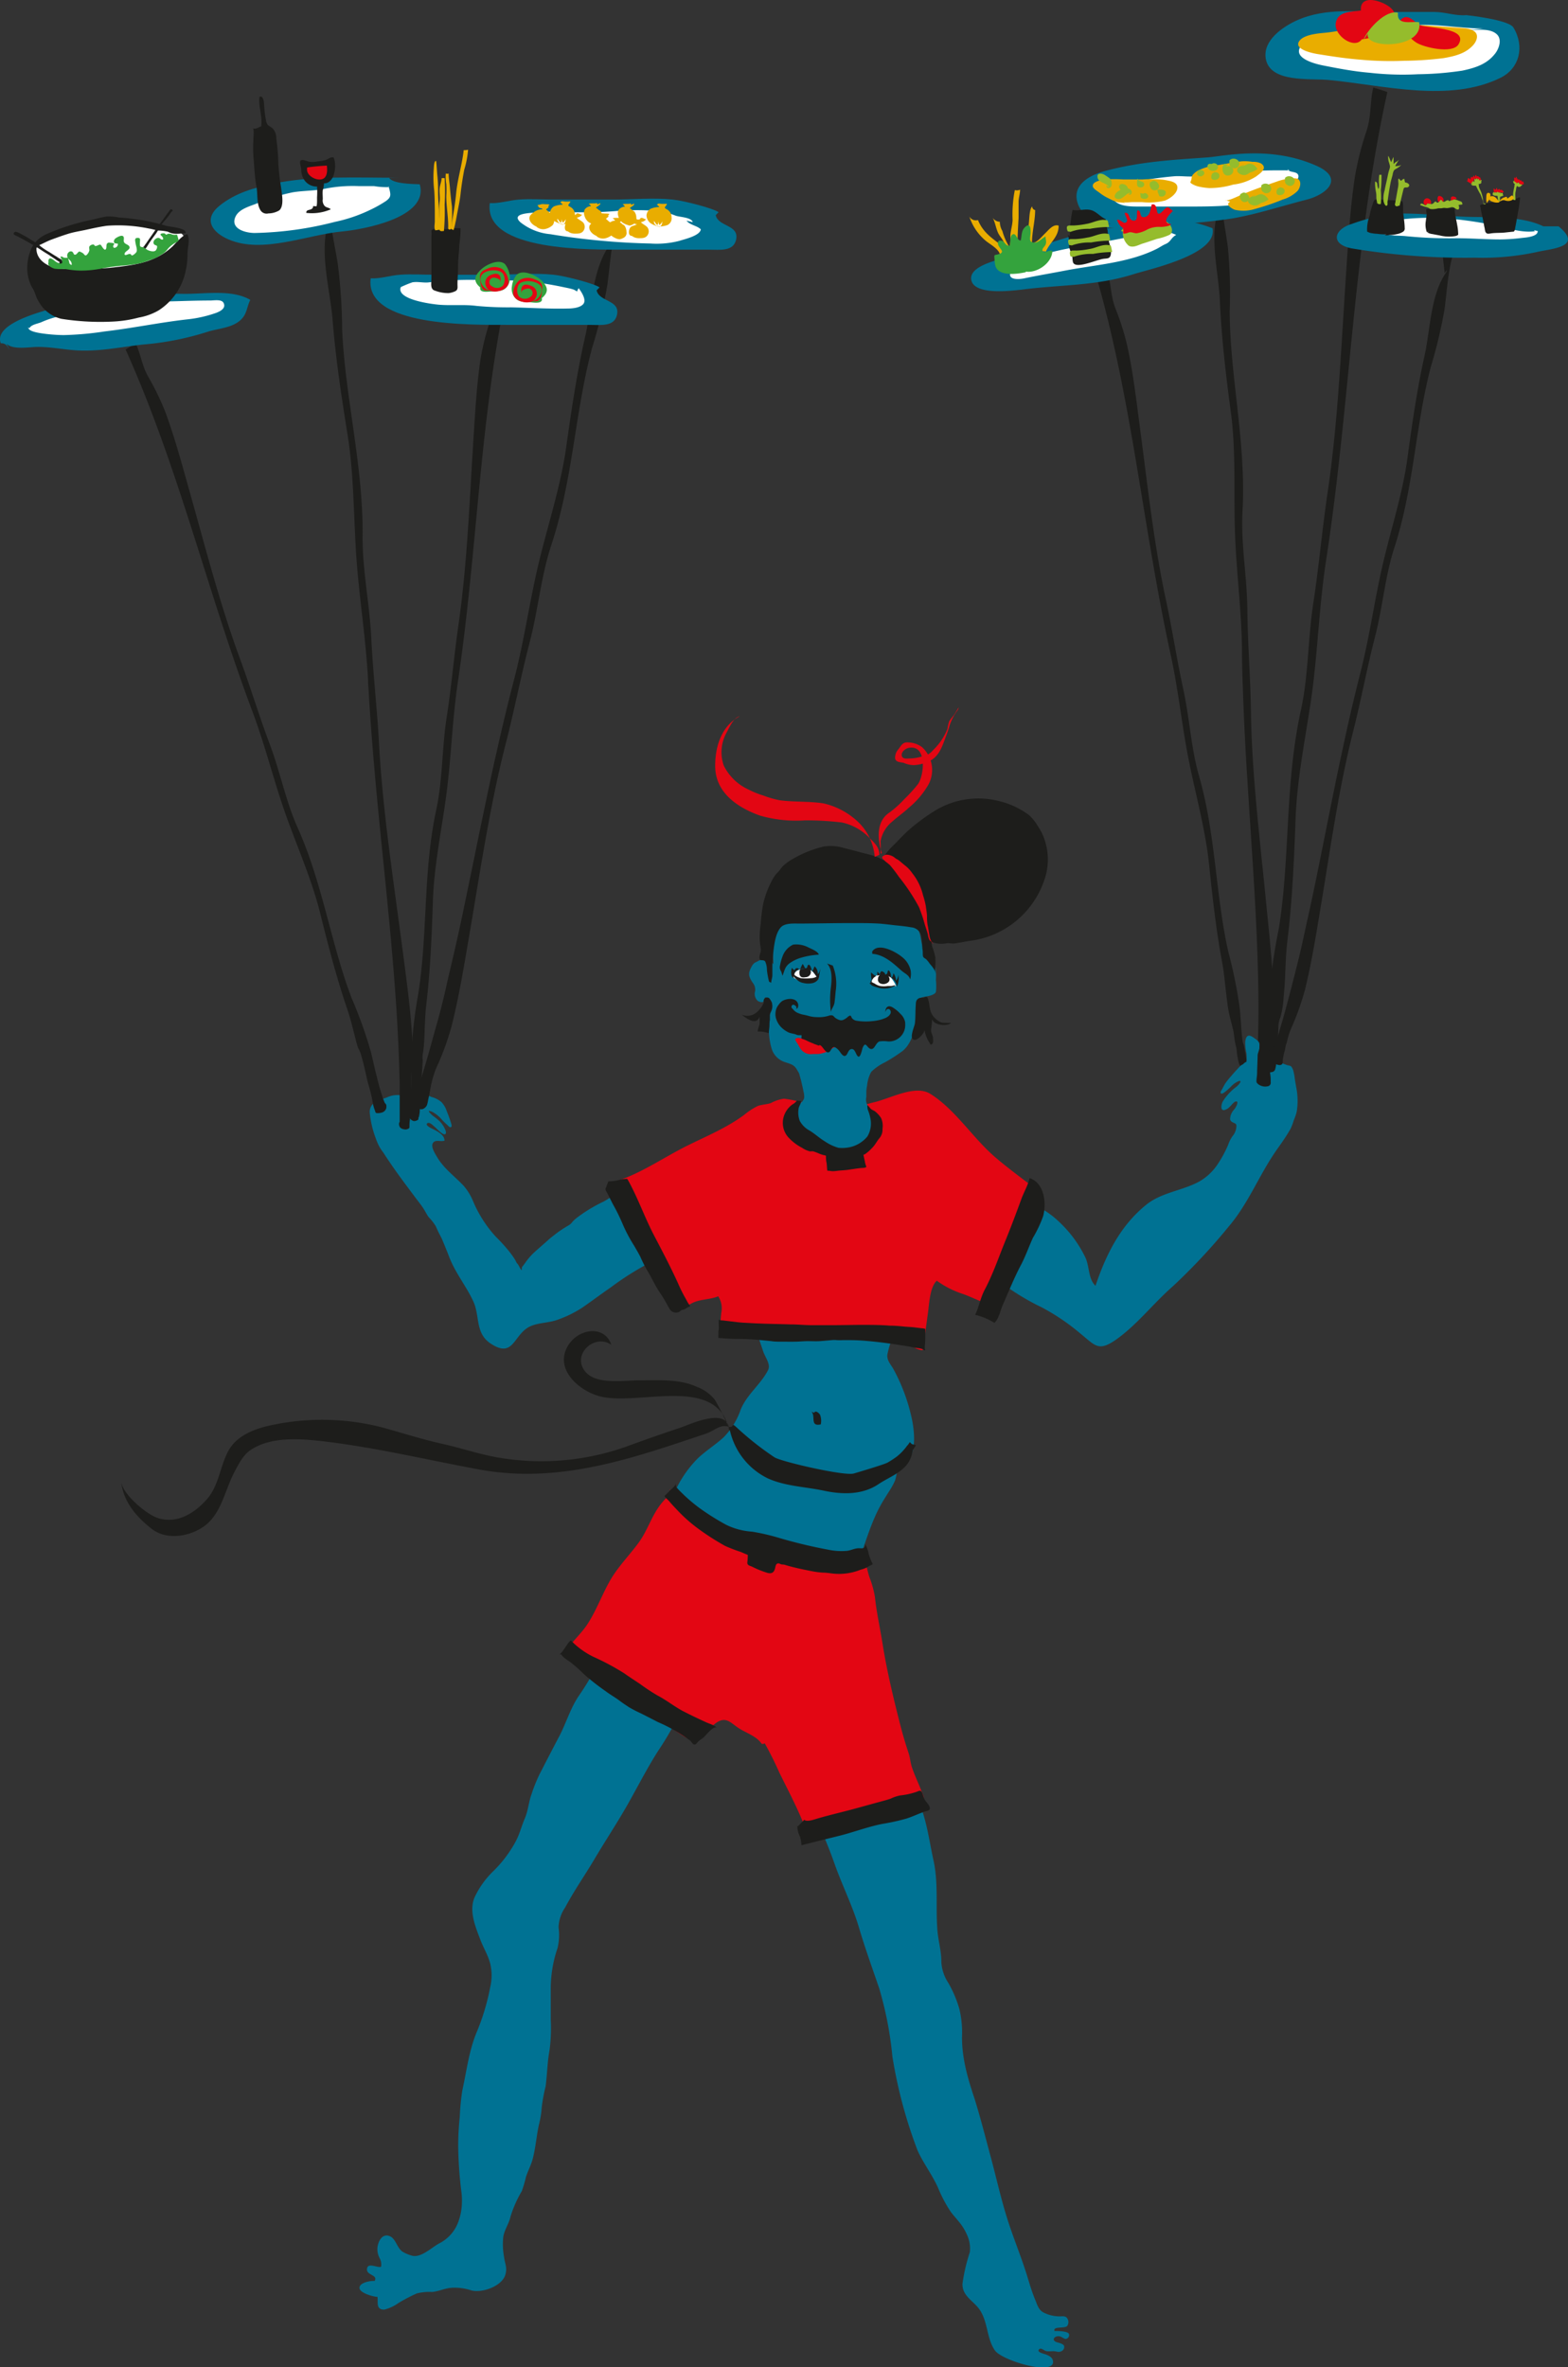 <svg xmlns="http://www.w3.org/2000/svg" viewBox="0 0 262.13 395.71"><rect x="0" y="0" width="262.13" height="395.71" fill="#333333" stroke="none"/><defs><style>.cls-1{fill:#007293;}.cls-2{fill:#fff;}.cls-3{fill:#1d1d1b;}.cls-4{fill:#e9ad00;}.cls-5{fill:#e30613;}.cls-6{fill:#34a33d;}.cls-7{fill:#95bc2c;}</style></defs><g id="Ebene_2" data-name="Ebene 2"><g id="Ebene_1-2" data-name="Ebene 1"><path class="cls-1" d="M112.34,250.56c-.77,1.83-2.66,5.79-1.9,8s5.9,3.52,7.89,4.22c3.15,1.1,6.61,1.21,9.82,2,2.9.75,6.37.5,9.43.4,1.35,0,3.23-.11,4.3-.88s1.42-2.59,1.89-3.91c.87-2.47,1.63-4.95,2.75-7.38a24.33,24.33,0,0,1,1.34-2.45l.73-1.17a12.69,12.69,0,0,0,1-1.79c.25-.59.23-1.25.53-1.81.39-.74,1.15-1,1.68-1.62,1.53-1.74,1-5.61.48-7.66a30.42,30.42,0,0,0-2.94-7.66c-.45-.78-1.08-1.4-1-2.35a14.3,14.3,0,0,1,.6-2.17,44,44,0,0,0,1-5.11c.25-1.84.72-3.64,1.1-5.45.19-.91,1.31-3.12,0-3.5s-2.12,1-3,1.61c-1.16.79-3,.84-4.38,1a71.28,71.28,0,0,1-7.46.09c-2.38,0-4.52.26-6.59-.79a39.72,39.72,0,0,0-3.68-1.87c-.37-.15-1.5-.65-1.88-.4s-.17.86-.13,1.31a47.29,47.29,0,0,0,2.1,10.05c.5,1.57,1.06,3.11,1.57,4.67.34,1,1.3,2.15.8,3.13-1.24,2.41-3.49,4-4.56,6.57a12.36,12.36,0,0,1-2.87,4.66c-1.39,1.26-3,2.26-4.35,3.55A19,19,0,0,0,112.34,250.56Z"/><path class="cls-1" d="M76.7,371.21a9.6,9.6,0,0,0,.46-2.06,11.8,11.8,0,0,0,0-2.52,68,68,0,0,1-.56-7.81,47.21,47.21,0,0,1,.26-4.91,40.25,40.25,0,0,1,.42-4.39c.74-3.35,1.13-6.82,2.5-10a37.43,37.43,0,0,0,2.17-7.31,8.5,8.5,0,0,0,0-3.95c-.36-1.4-1.16-2.66-1.69-4.09-.82-2.17-1.89-4.74-.91-7a14.74,14.74,0,0,1,3.18-4.41,21,21,0,0,0,3.37-4.35,12,12,0,0,0,1-2.15c.28-.77.53-1.55.85-2.29.56-1.34.62-2.66,1.1-4a27,27,0,0,1,1.3-3.26c1.11-2.15,2.22-4.32,3.28-6.32,1.26-2.37,1.93-4.91,3.48-7.09a51,51,0,0,0,3.42-5.83,49,49,0,0,1,3.57-6.24c.89-1.29,2.46-4.45,4.18-4.86s4.76,1.9,6.2,2.82c1.92,1.24,3.82,3.26,6,4-.27,1.82-2,4.39-2.95,5.95a55.17,55.17,0,0,0-3.08,6,52.51,52.51,0,0,1-3.85,7c-2,3-3.75,6.51-5.56,9.68s-3.63,5.89-5.47,9c-1.64,2.77-3.41,5.27-4.89,8.07a6.14,6.14,0,0,0-1.1,3.36,9.1,9.1,0,0,1-.18,3.45,21,21,0,0,0-1.13,7v4.95a27.8,27.8,0,0,1-.21,5.17c-.37,2-.38,4-.65,6a28.13,28.13,0,0,0-.65,3.48,15.67,15.67,0,0,1-.49,3c-.39,1.84-.52,3.71-1,5.56-.27,1.08-.79,2-1.14,3.07a21.64,21.64,0,0,1-.69,2.36,20,20,0,0,0-1.9,4.29c-.25,1.16-1,2.17-1.2,3.34a11.57,11.57,0,0,0,.12,3.37c.14,1.2.58,1.75.22,3-.56,1.94-4,3.14-5.77,2.59a8.67,8.67,0,0,0-3.35-.4c-1.09.1-2.1.62-3.17.69a8.56,8.56,0,0,0-2.51.24,26.67,26.67,0,0,0-3.09,1.62,6.72,6.72,0,0,1-2.37,1.09c-1.38,0-1-1.17-1.11-2.13-.59,0-2.81-.58-3-1.39-.18-1,1.86-1.34,2.51-1.27.62-1-1.27-.94-1.27-1.9,0-1.34,1.73-.24,2.35-.47a2.14,2.14,0,0,0-.23-1.43,3.26,3.26,0,0,1-.38-1.55c0-1,.71-2.75,2.11-2.12,1,.45,1.17,2,2.15,2.61a6.25,6.25,0,0,0,1.56.64c1.52.38,3.33-1.46,4.59-2.1A6.54,6.54,0,0,0,76.7,371.21Z"/><path class="cls-2" d="M31.38,40.31c-.27.17-.58-.77-.79-1a3.09,3.09,0,0,0-1.54-1A11.73,11.73,0,0,0,27.22,38c-.65-.09-1.38-.27-2-.34a39.75,39.75,0,0,0-9-.5,19.93,19.93,0,0,0-3.65,1.13,30.48,30.48,0,0,0-3.49,1,8.16,8.16,0,0,0-2.87,2,2.91,2.91,0,0,0,.2,3.53c1.3,1.61,3.88,1.82,5.78,1.82,1.56,0,3-.26,4.58-.33a20.83,20.83,0,0,0,3.95-.5c1.92-.48,3.94-.68,5.66-1.71A11,11,0,0,0,30.55,40"/><path class="cls-1" d="M121.41,190.65c-3.77.19-5.29,2.52-8.17,4.43-2.58,1.7-5.69,1.78-8.32,3.18-1.4.75-2.6,1.85-4,2.61a25.23,25.23,0,0,0-4.33,2.6,6,6,0,0,0-.88.78,2.11,2.11,0,0,1-.61.58,20.61,20.61,0,0,0-2.16,1.42c-.47.38-1,.76-1.41,1.16-.71.64-1.44,1.25-2.15,1.9a10.24,10.24,0,0,0-1.45,1.63c-.17.24-.34.48-.52.71a.57.57,0,0,0-.18.51c0,.11.06.26-.08.13a2.46,2.46,0,0,1-.36-.58,3.89,3.89,0,0,0-.25-.4,1.71,1.71,0,0,1-.21-.26,3.46,3.46,0,0,0-.32-.6,13.19,13.19,0,0,0-.93-1.29,30.41,30.41,0,0,0-2.23-2.45,20.59,20.59,0,0,1-3.77-5.91,9.43,9.43,0,0,0-1.57-2.56c-1.55-1.65-3.34-2.89-4.49-4.89-.29-.49-.94-1.51-.71-2.12.32-.85,1.34-.29,2-.54,0-1.09-1.5-1.71-2.33-2.13-.14-.08-.9-.49-.56-.76s.88.26,1.09.45c.4.33.75.73,1.16,1.05.16.13.5.39.72.32.38-.13,0-.86-.1-1.07a4.43,4.43,0,0,0-.8-1.11,10.72,10.72,0,0,0-.9-.74,3.42,3.42,0,0,1-.67-.59c-.07-.09-.26-.25-.22-.39a2.05,2.05,0,0,1,.91.36,5.33,5.33,0,0,1,1.24,1.08,8.32,8.32,0,0,0,.9.88c.14.12.32.39.52.41.35,0,.21-.42.16-.61a21.63,21.63,0,0,0-.75-2.09,3.93,3.93,0,0,0-.87-1.49,4.05,4.05,0,0,0-1.7-.87A4.31,4.31,0,0,0,71,183c-.36,0-.71-.1-1.07-.13l-.21,0a5,5,0,0,0-1.49,0c-.23.05-.43.15-.65.22a1.75,1.75,0,0,1-.72,0,4.07,4.07,0,0,0-2.09.34c-.57.22-1.16.41-1.71.68a1.86,1.86,0,0,0-1.25,1.86,16.33,16.33,0,0,0,1,4.31,8.93,8.93,0,0,0,.61,1.42,10.56,10.56,0,0,0,.74,1.1c.48.77,1,1.51,1.51,2.26,1.27,1.83,2.62,3.6,3.95,5.39.41.54.84,1.06,1.2,1.64s.53.95.85,1.4A8.32,8.32,0,0,1,72.85,205c.29.7.65,1.37,1,2.06.42,1,.81,1.94,1.19,2.93,1.07,2.88,3,5.1,4.18,7.79,1,2.45.25,5.16,2.83,6.85,3.94,2.59,3.74-1.67,6.69-2.94,1.38-.59,3.09-.53,4.54-1.08a19.26,19.26,0,0,0,4.06-2c1.66-1.15,3.15-2.27,4.81-3.42a48.65,48.65,0,0,1,6.14-3.91c1.54-.76,3.24-1,4.8-1.7.84-.38,9.81-6.66,10.18-5.25.59,2.23,1.88,4.43,2.55,6.47,1.25,3.76,3.84,2,7.44,2.41,3.16.32,6.2,1.86,9.5,2a58.58,58.58,0,0,0,8.89-.09c.49-3.79-3-13,1.23-15.28,1.43,1.12,2.2,3.11,3.22,4.54a25.08,25.08,0,0,0,5.15,5.19c4.37,3.6,7.83,6.56,12.92,9a36.23,36.23,0,0,1,6.43,4.36c2.47,2,3,3.06,5.84,1.12,3.61-2.51,6.28-6.08,9.62-9a100.28,100.28,0,0,0,9.35-10c3.1-3.63,4.87-8.05,7.42-11.93.65-1,1.36-1.93,2-2.91.32-.48.63-1,.91-1.48a9.13,9.13,0,0,0,.54-1.43,8.21,8.21,0,0,0,.5-1.47,11.24,11.24,0,0,0-.05-3.88c-.1-.55-.19-1.09-.28-1.64a7.15,7.15,0,0,0-.2-1.14,2,2,0,0,0-.4-.88c-.16-.15-.49-.16-.69-.23a12.54,12.54,0,0,1-1.8-.78c-.66-.36-1.39-.54-2.05-.89a1.64,1.64,0,0,0-.88-.28,2.89,2.89,0,0,0-1.42.7,11.85,11.85,0,0,0-2,1.76c-.37.39-.74.79-1.09,1.21a16.4,16.4,0,0,0-1.06,1.31,10,10,0,0,0-.5.91c-.11.2-.56.78-.12.83.22,0,.51-.26.67-.38s.56-.49.83-.74a3.63,3.63,0,0,1,1.41-1c.2,0,.28,0,.19.25a3.06,3.06,0,0,1-.71.77,9,9,0,0,0-2.26,2.5c-.15.34-.44,1.43.29,1.36a1.92,1.92,0,0,0,.91-.55c.28-.24.66-.81,1-.89s.3.17.27.37a3,3,0,0,1-.62,1.08,2.39,2.39,0,0,0-.58,1.51c.08.37.35.49.66.62s.37.2.4.48A2.79,2.79,0,0,1,206,190a6.12,6.12,0,0,0-.7,1.43,19.66,19.66,0,0,1-1.75,3.22,9.12,9.12,0,0,1-3,2.84c-2.87,1.59-6.31,1.81-8.93,3.92-4.37,3.52-6.76,8.43-8.48,13.55-1.2-1.11-1-3.18-1.66-4.67a20.1,20.1,0,0,0-4.58-6.17c-2.55-2.41-5.48-3.4-8.7-4.55-4.22-1.51-7.28-3.92-10.48-7s-6.07-5-10.59-4.46a8.42,8.42,0,0,0-3.53,1.65c-1.65,1.24-3.42,2.84-5.38,3.56a11.89,11.89,0,0,1-4.4.62c-2.79,0-2-2-3.95-2.95-1-.49-3-.09-4.11-.15C124.33,190.72,122.87,190.58,121.41,190.65Z"/><path class="cls-3" d="M207.25,168.56c.07.65.12,1.31.17,2,.09,1.17.14,2.36.32,3.53a2,2,0,0,0,.16.51,3.5,3.5,0,0,1,.15.73c.1.57.22,1.14.3,1.72a1.16,1.16,0,0,1,.05.45,1.31,1.31,0,0,0-.54.37c-.12.13-.5.21-.52.39,0-.12-.11-.23-.16-.35a5,5,0,0,1-.18-.66,10.05,10.05,0,0,1-.2-1.07,9,9,0,0,0-.15-1.16,11.63,11.63,0,0,1-.29-1.45,11.16,11.16,0,0,0-.29-1.73c-.13-.47-.23-.94-.36-1.41a19.93,19.93,0,0,1-.56-3c-.3-2.16-.43-4.35-.83-6.5-1-5.3-1.63-11-2.21-16.55s-2.16-11.29-3.28-16.79c-1.23-6-1.78-12-3.11-18.07-4.68-21.42-6.39-42.15-12.35-63,.29-.15,1.41-.61,1.82-.76.6,1.94.49,3.74,1.27,5.78a41.86,41.86,0,0,1,2,6.33c1,4.54,1.52,9.2,2.13,13.78,1.23,9.31,2.29,19.14,4.32,28.63,1.09,5.06,1.81,9.9,2.9,14.92s1.29,9.81,2.64,14.53c2.81,9.81,2.74,19.84,4.9,29.43A75.74,75.74,0,0,1,207.25,168.56Z"/><path class="cls-3" d="M212.16,166.89V167c-.06,2.12,0,4.25-.12,6.38,0,1.09-.13,2.17-.28,3.25-.07.52-.15,1-.26,1.56,0,.19-.18.4-.1.58a1,1,0,0,0,.47.44,1.47,1.47,0,0,0,.83,0,.62.62,0,0,0,.47-.43,3.72,3.72,0,0,0,.12-.51,8,8,0,0,0,.12-1.2c.07-.73.13-1.45.18-2.19,0-.48,0-1,.07-1.46,0-.69.05-1.39.07-2.08a4,4,0,0,1,.31-1.23,14.87,14.87,0,0,0,.53-3.19c.12-1.1.19-2.21.25-3.32.1-2.1.14-4.21.4-6.3.8-6.59,1.12-13.54,1.37-20.46s1.77-14,2.73-20.85c1-7.46,1.22-14.85,2.38-22.38,4.09-26.64,4.49-52.16,10.23-78.22-.38-.15-1.82-.61-2.35-.76-.58,2.43-.3,4.63-1.11,7.2a50.38,50.38,0,0,0-2,7.93c-.82,5.64-1.14,11.39-1.51,17.06-.77,11.49-1.27,23.62-3,35.42-.94,6.3-1.44,12.28-2.4,18.53-.93,6.09-.8,12.12-2.09,18-2.7,12.27-1.77,24.53-3.68,36.46A90.72,90.72,0,0,0,212.16,166.89Z"/><path class="cls-3" d="M203.57,34.87c.24-.75.31-.8.22-.17-1.74,4.8-.06,10.84.14,15.58.26,6.07,1,12.39,1.84,18.65s.49,12.91.66,19.22c.18,6.9,1.12,13.58,1.2,20.55,0,2.38.08,4.76.17,7.14s.18,4.73.3,7.09.25,4.69.4,7,.29,4.66.45,7l.45,7c.15,2.32.29,4.63.42,7s.24,4.64.33,7,.16,4.66.2,7,.05,4.68,0,7-.09,4.73-.19,7.09c0,.32,0,.64-.05,1s-.06.54-.06.8.42.56.7.67a1.89,1.89,0,0,0,1.28.09.59.59,0,0,0,.4-.66c0-.42,0-.83-.07-1.25a27,27,0,0,1-.09-5.08,45.83,45.83,0,0,0,.65-7.48c-.1-5.21-.69-10.45-1.2-15.61-1-10.48-2.42-21.48-2.59-32.4-.08-5.82-.54-11.29-.6-17.07s-1.11-11.05-.81-16.58c.62-11.49-2.09-22.37-2.15-33.43a80.35,80.35,0,0,0-.31-10.76c-.45-3.36-1.35-7.37-1.06-10.89-.58,1.25-1.17.72-2.29.63"/><path class="cls-3" d="M241.51,45.66c.38-.6.46-.63.23-.09-2.63,3.82-2.63,9.62-3.59,13.88-1.22,5.47-2.07,11.28-2.85,17.06s-2.65,11.6-4,17.26c-1.48,6.18-2.26,12.37-3.85,18.58-.28,1.11-.56,2.23-.83,3.34q-.84,3.45-1.6,6.93t-1.48,6.89c-.47,2.29-.93,4.57-1.39,6.86s-.91,4.56-1.37,6.84-.92,4.54-1.4,6.81-1,4.53-1.48,6.79-1.06,4.53-1.63,6.78-1.17,4.52-1.8,6.77c-.33,1.13-.66,2.25-1,3.38a13.65,13.65,0,0,0-.86,3.29,1.07,1.07,0,0,0,0,.31c0,.14.11.2.22.28a1.68,1.68,0,0,0,.5.29,1.55,1.55,0,0,0,.66.15c.55-.08.43-.51.47-.95a9.93,9.93,0,0,1,.33-1.51c.08-.3.09-.62.19-.91s.16-.46.21-.7a12.21,12.21,0,0,1,.63-2,44.29,44.29,0,0,0,2.33-6.49c1.15-4.66,1.9-9.46,2.69-14.19,1.59-9.58,3-19.72,5.48-29.47,1.3-5.2,2.21-10.18,3.54-15.34s1.67-10.1,3.24-14.94c3.27-10.06,3.52-20.43,6.11-30.28a79.07,79.07,0,0,0,2.29-9.65c.41-3.1.59-6.89,1.68-9.95-.8,1-1.17.34-2.11,0"/><path class="cls-3" d="M62,175.84c.35,1.39.63,2.8,1,4.19.24,1,.5,2,.81,2.92a10.93,10.93,0,0,0,.5,1.39c.09.17.23.21.27.41a1.61,1.61,0,0,1,0,.49,1.06,1.06,0,0,1-.73.75,2.44,2.44,0,0,1-.81.1c-.27,0-.28-.19-.37-.46a7.08,7.08,0,0,1-.25-.78c-.11-.44-.16-.89-.26-1.34s-.25-1.14-.42-1.7-.3-1-.41-1.5c-.23-1.1-.48-2.2-.78-3.29a11.52,11.52,0,0,0-.35-1.14c-.13-.35-.34-.66-.44-1-.58-2-1-4.14-1.7-6.15-1.75-5.12-3.18-10.61-4.54-16.08s-3.74-10.86-5.64-16.15c-2.07-5.78-3.47-11.64-5.64-17.44C34.52,98.5,29.89,78.22,21,58.44c.27-.19,1.31-.8,1.7-1,.86,1.83,1,3.64,2.08,5.54a43.82,43.82,0,0,1,2.9,6c1.59,4.35,2.81,8.89,4.06,13.34,2.54,9,5,18.62,8.35,27.73,1.79,4.85,3.19,9.54,5,14.35s2.67,9.53,4.68,14c4.17,9.31,5.52,19.25,9,28.43A73.42,73.42,0,0,1,62,175.84Z"/><path class="cls-3" d="M68.78,176c0,1.58,0,3.17-.06,4.76,0,1-.08,2.06-.2,3.09a9.24,9.24,0,0,1-.23,1.49,1.82,1.82,0,0,0,0,1.28,1.84,1.84,0,0,0,.3.43,1.11,1.11,0,0,0,.6.37,1.13,1.13,0,0,0,.71-.24c.1-.1,0-.25.08-.37s.1-.33.13-.5a4.4,4.4,0,0,0,.07-.73c0-.4.09-.8.12-1.2.08-.91,0-1.83.11-2.75,0-.57,0-1.15.08-1.73l.12-1.48c0-.39.06-.78.06-1.18a3.94,3.94,0,0,1,0-1,15,15,0,0,0,.23-2c.13-2.11.12-4.24.37-6.35.66-5.55.91-11.42,1.1-17.25s1.44-11.81,2.22-17.58c.84-6.3,1-12.53,1.93-18.88,3.34-22.47,3.61-44,8.33-66-.31-.13-1.51-.52-2-.65-.48,2.05-.24,3.91-.9,6.07a42.17,42.17,0,0,0-1.66,6.69c-.67,4.75-.92,9.61-1.22,14.39-.61,9.69-1,19.92-2.44,29.87-.76,5.31-1.16,10.36-2,15.63-.76,5.12-.63,10.21-1.7,15.19-2.22,10.34-1.41,20.68-3,30.74A76.41,76.41,0,0,0,68.78,176Z"/><path class="cls-3" d="M54.61,37.62c.2-.75.27-.81.21-.16-1.44,4.87.39,11.15.78,16,.49,6.25,1.47,12.78,2.51,19.25s1,13.29,1.42,19.79c.46,7.09,1.62,14,2,21.18,0,.68.07,1.36.11,2q.19,3.34.45,6.69c.16,2.21.35,4.42.54,6.63s.4,4.39.61,6.58.43,4.37.65,6.55l.66,6.52.63,6.52q.3,3.25.57,6.51t.49,6.53q.21,3.27.36,6.54c.1,2.19.17,4.39.22,6.58,0,1.11,0,2.21,0,3.31v2.49c0,.11,0,.23,0,.34s-.08.19-.1.3a.79.79,0,0,0,0,.3,1,1,0,0,0,.19.44,1.1,1.1,0,0,0,.62.28.94.94,0,0,0,.68-.07c.21-.11.24-.13.24-.37s0-.76.08-1.14q.07-1.25.12-2.49c0-.77.05-1.54.06-2.3,0-.39,0-.77,0-1.15a5.42,5.42,0,0,0,0-.57c0-.11,0-.2,0-.31a15.83,15.83,0,0,1,.13-1.68c0-.55.07-1.1.09-1.66,0-1.1,0-2.2,0-3.3-.31-5.36-1.08-10.76-1.78-16.09-1.42-10.81-3.18-22.18-3.79-33.41-.33-6-1-11.63-1.29-17.59-.29-5.79-1.5-11.39-1.45-17.06.11-11.79-2.91-23.09-3.42-34.46a91.09,91.09,0,0,0-.74-11.08C55.92,40.66,54.91,36.5,55,32.9c-.5,1.25-1.08.68-2.13.55"/><path class="cls-3" d="M101.6,41.15c.42-.66.51-.69.25-.1-2.91,4.17-2.93,10.47-4,15.11-1.36,5.94-2.31,12.27-3.19,18.56S91.73,87.34,90.21,93.5c-1.65,6.72-2.52,13.45-4.3,20.22-.56,2.15-1.09,4.3-1.61,6.46s-1,4.31-1.49,6.47-.94,4.29-1.39,6.44-.9,4.27-1.34,6.41-.87,4.26-1.31,6.39-.88,4.25-1.32,6.37-.91,4.25-1.39,6.36-1,4.24-1.47,6.35-1,4.23-1.6,6.33-1.15,4.23-1.78,6.33c-.31,1.06-.63,2.11-.95,3.16s-.6,2-1,3a1.54,1.54,0,0,0-.09.37,1,1,0,0,0,.37.83,1.05,1.05,0,0,0,1.14.42,1.33,1.33,0,0,0,.7-.66,7.51,7.51,0,0,0,.21-.94c.12-.49.21-1,.31-1.47a17.22,17.22,0,0,1,1-3.72,44.86,44.86,0,0,0,2.59-7.06c1.28-5.07,2.12-10.29,3-15.43,1.79-10.43,3.39-21.45,6.12-32.06,1.45-5.66,2.48-11.08,3.94-16.7,1.43-5.47,1.88-11,3.62-16.26,3.63-11,3.94-22.23,6.81-32.94a81.92,81.92,0,0,0,2.55-10.5c.46-3.38.67-7.5,1.88-10.83-.88,1-1.3.37-2.33,0"/><path class="cls-1" d="M1.09,57.48c1.13,1.05,3.75.52,5.23.52,2,0,3.8.34,5.76.52,4.17.39,8-.52,11.93-.93A48.12,48.12,0,0,0,34.6,55.5c1.65-.55,3.75-.62,5.24-1.69s1.32-2.29,2-3.68c-3.05-1.76-7.35-1-11-1a94.22,94.22,0,0,0-12,.53C16,50-1.68,52.62.13,57.38c.91,0,1.08.5,1.48,1.14"/><path class="cls-1" d="M66.55,29.72c-6.91,0-14.44-.39-20.95,1-3.18.7-6.23,1.52-8.9,3.67s-1.45,4.38,1.56,5.66c5.67,2.42,13.09-.81,18.91-1.35,3.33-.31,14.62-2.25,13-7.89-1.37-.06-4.58-.08-5.16-1.13"/><path class="cls-1" d="M120.13,35.48c-.66-.56-5.58-1.9-7.68-2.12-3.23-.34-6.77,0-10,0h-10c-1.86,0-3.82-.14-5.67,0-1.66.12-3.26.68-4.9.6-1.07,8.13,16.89,7.78,23,7.78,4.53,0,9.06,0,13.59,0,1.84,0,4.15.36,4.59-1.69.54-2.51-3-2.12-3.41-4.08"/><path class="cls-1" d="M100.23,48.05c-.66-.56-5.58-1.9-7.68-2.12-3.23-.34-6.77,0-10,0h-10c-1.87,0-3.83-.14-5.68,0-1.65.12-3.26.69-4.9.6-1.07,8.12,16.89,7.78,23,7.78,4.53,0,9.06,0,13.59,0,1.84,0,4.15.36,4.59-1.69.54-2.51-3-2.13-3.41-4.08"/><path class="cls-1" d="M191.17,38l.78.11c-7.66-1-15.62,2.25-22.79,4.69-1.26.43-6.95,1.39-6.81,3.79.19,2.89,6.79,2,8.39,1.84,6.39-.85,12.44-.58,18.79-2.6,2.67-.85,14.09-3.28,13.17-7.67a24.22,24.22,0,0,0-6-1.48,18.05,18.05,0,0,0-6.39.11c-3,.64-6.22.59-9.23,1.35"/><path class="cls-1" d="M257.94,37.84c.44,0,.47,0,.08,0-3.56-1.73-8.68-1.49-12.57-1.59s-7.93-.66-12-.53A30.74,30.74,0,0,0,226,37.43c-3.08.94-3.61,3.43,0,4.1a114.71,114.71,0,0,0,20.56,1.55,43.16,43.16,0,0,0,10.33-.94c2.56-.6,7.88-.82,3.67-4.3"/><path class="cls-1" d="M220.09,27.72c4.74,2.11,1.69,4.81-1.71,5.67-3.92,1-8.26,2.42-12.37,3.13a95.48,95.48,0,0,1-16.23,1.06c-2.9,0-8.1.12-9.49-3.26s1.91-5.07,4.58-5.77c5.8-1.53,11-1.81,16.95-2.23C204.55,26.13,212.32,24.25,220.09,27.72Z"/><path class="cls-1" d="M253,4.59c1.94,3.21,1,6.83-2.1,8.39-8.6,4.27-19.66,1.25-28.79.39-3.13-.29-9.78.5-10.5-3.53-.55-3.06,2.83-5.37,5.23-6.45C221.7,1.21,227.18,2,232.43,2c2.44,0,4.88,0,7.32,0,1.89,0,3.53.69,5.38.53h0S252.18,3.27,253,4.59Z"/><path class="cls-2" d="M4.59,54.64a.32.32,0,0,0,.36.18c.33-.6,1.48-.71,2.06-1A15.92,15.92,0,0,1,9.38,53c1.6-.47,3.31-.8,4.92-1.31a38.53,38.53,0,0,1,5.58-.85,31.88,31.88,0,0,1,5-.4c3.47,0,6.8-.2,10.26-.2.64,0,1.89-.25,2.23.39.48.92-.59,1.43-1.22,1.67a21.17,21.17,0,0,1-5,1.11c-4.55.52-9.09,1.47-13.66,2a52.66,52.66,0,0,1-6.85.61,27.35,27.35,0,0,1-3-.2c-.7-.09-2.42-.29-2.81-.81"/><path class="cls-2" d="M64.93,31.11l.13.17a12.52,12.52,0,0,1-2.55-.17H59.9a23.82,23.82,0,0,0-5.43.41c-1.78.4-3.7.33-5.52.63a32.52,32.52,0,0,0-6.15,1.92c-1.2.47-2.91.92-3.46,2.22-.85,2,1.77,2.67,3.26,2.66A57.58,57.58,0,0,0,56,37.09a25.4,25.4,0,0,0,5.88-2,20.91,20.91,0,0,0,2.61-1.46c.89-.64.85-1,.61-2"/><path class="cls-2" d="M96.5,48.61c.17.3-.39-.13-.63-.21-.61-.2-1.3-.31-1.93-.45-1.93-.4-3.79-.7-5.74-.91-1.75-.19-3.58-.12-5.33-.25-1.25-.1-2.56,0-3.81,0a53.78,53.78,0,0,0-7.3.41c-.92.13-1.9-.16-2.82,0A18.58,18.58,0,0,0,67,48c-.82,2.12,5.33,2.85,6.36,2.94,2.09.18,4.21-.07,6.29.2a55.52,55.52,0,0,0,5.78.24c3.15.07,6.32.28,9.49.2.81,0,2.14-.13,2.63-.8s-.3-1.93-.82-2.61"/><path class="cls-2" d="M115.81,37.14c0,.17,0,.17,0,0-.22-.81-2.14-.84-2.82-1.07a13.58,13.58,0,0,0-2.77-.77,42.58,42.58,0,0,0-7.49,0c-2.4.2-4.81.19-7.25.19a42.16,42.16,0,0,0-5.62,0c-1,.14-4.56.09-2.87,1.66a9.31,9.31,0,0,0,5,2,116.94,116.94,0,0,0,16.75,1.56,15.17,15.17,0,0,0,4.82-.44c.77-.26,3.47-.84,3.6-1.93-.68-.65-1.81-.7-2.39-1.45"/><path class="cls-2" d="M194.91,38.58l.11.19c-2.44-.21-4.93.59-7.35,1.06l-6.61,1.28a58.13,58.13,0,0,0-6.84,1.46,17.24,17.24,0,0,0-4,2c-.44.28-1.3.72-1.36,1.27-.11,1,1.64.85,2.34.7,2.24-.47,4.46-.84,6.74-1.28,5.16-1,10.59-1.28,15.31-3.59.56-.27,1-.6,1.53-.84,1-.4.88-1,1.85-1.57"/><path class="cls-2" d="M215.57,28.49a98.33,98.33,0,0,0-11.26.45c-1.49.17-2.95.33-4.44.52-1.14.14-2.3-.06-3.45,0-2.33.19-4.83.56-7,1-1.08.2-4.11.49-3.58,2.26s2.82,1.81,4.43,1.81h7.42c5.23,0,10.78.08,15.7-1.85a6.21,6.21,0,0,0,3.07-2.13c.24-.36.74-.75.58-1.26-.23-.71-1.46-.38-1.83-1"/><path class="cls-2" d="M248,4.76c-3.36,0-6.66-.6-10-.6-1.49,0-3,.07-4.45.2s-3.14.16-4.67.36c-2.33.3-4.49,1-6.83,1.25-1.5.17-4.24.52-4.83,2.21s2.71,2.52,4,2.77c2.53.5,5.14,1,7.71,1.21a49.1,49.1,0,0,0,8.14.25,53.39,53.39,0,0,0,7.4-.6c2.22-.48,4.21-1.1,5.59-3,.58-.84,1-2.19.25-3-1.08-1.13-3.23-.8-4.63-.8"/><path class="cls-4" d="M244.57,4.6c-3,0-5.93-.44-8.94-.44-1.33,0-2.64,0-4,.14s-2.8.12-4.17.27c-2.07.22-4,.73-6.08.92-1.34.12-3.77.37-4.3,1.6s2.42,1.85,3.52,2c2.26.37,4.58.71,6.87.89a54.69,54.69,0,0,0,7.25.18,57.27,57.27,0,0,0,6.59-.44c2-.34,3.75-.8,5-2.21.53-.62.93-1.6.23-2.21-1-.83-2.88-.58-4.13-.58"/><path class="cls-2" d="M256.45,38.49l.13.17c-2.56.36-5.39-.86-7.93-1.23a66.24,66.24,0,0,0-7.9-1,47,47,0,0,0-6.18.21c-.84.09-1.64.08-2.46.2s-1.44.54-2.18.63c-.45,2.1,3.67,1.86,5,2a72.31,72.31,0,0,0,8.61.36c2.46,0,4.79.2,7.24.2a30.84,30.84,0,0,0,3.62-.25c.59-.06,2.75-.2,2.66-1.16"/><path class="cls-3" d="M42.19,21.18c.36.54.17,1.54.17,2.16a26.91,26.91,0,0,0,0,2.84c.17,1.64.19,3.37.51,5,.24,1.23,0,2.8.62,3.87a1.2,1.2,0,0,0,1.37.63,3.67,3.67,0,0,0,1.83-.51c.85-.76.43-2.74.3-3.82A34.77,34.77,0,0,1,46.52,27a34.7,34.7,0,0,0-.33-3.83,2.37,2.37,0,0,0-.62-1.71c-.53-.44-.85-.38-1.06-1.11A17.36,17.36,0,0,1,44.19,18c-.06-.47,0-2.13-.81-1.8-.21,1.7.53,3.19.28,4.93-.46.12-.77.48-1.3.36"/><path class="cls-3" d="M52.84,34.49c.2.11.16-1.16.16-1.5a13.5,13.5,0,0,0,0-1.8,2.51,2.51,0,0,1-2.34-1.48,3.17,3.17,0,0,1-.3-1.38c0-.32-.35-1.18-.13-1.46s.9,0,1.3.13A3.46,3.46,0,0,0,53,27a8.26,8.26,0,0,0,1.42-.24c.42-.14.87-.58,1.35-.43.58,1.22.23,4.36-1.61,4.32a4.47,4.47,0,0,1-.2,1.14c-.06.48,0,1,0,1.5a1.39,1.39,0,0,0,.33,1.16c.27.27.75.25,1,.55a8,8,0,0,1-4.08.59c-.09-.75,1.13-.26,1.14-1.14"/><path class="cls-5" d="M51.34,28.17c-.15,1,1,1.73,1.83,1.83,1.45.17,1.62-1.11,1.47-2.31a31.92,31.92,0,0,0-3.3.31"/><path class="cls-3" d="M5.26,47.8a9,9,0,0,1,.8,1.83,8.36,8.36,0,0,0,1,1.67,5.93,5.93,0,0,0,3.19,2,41.85,41.85,0,0,0,8.62.46,20.44,20.44,0,0,0,4.33-.67,10,10,0,0,0,3.32-1.2A10.32,10.32,0,0,0,31,45.47a12.27,12.27,0,0,0,.34-3c0-1.07.46-2.29,0-3.3-.65-.06-2,1.52-2.47,2A10.5,10.5,0,0,1,26.23,43c-2.5,1.24-5.13,1.45-7.84,1.78a72.1,72.1,0,0,1-7.81.17c-2.07,0-4.81-1.31-4.46-3.8.81-.27,1.57-.75,2.43-1.07s1.9-.7,2.87-1,2-.45,3-.67,2.34-.52,3.49-.67a25.39,25.39,0,0,1,7,.47c.51.07,1.08.27,1.54.33a8.07,8.07,0,0,1,1.63.2,2.67,2.67,0,0,0,1.32.34C30,39.1,30.44,39,31,39c.35-.91-2.71-1.07-3.3-1.27a34.2,34.2,0,0,0-3.66-.87,38.7,38.7,0,0,0-4.16-.5,9.08,9.08,0,0,0-2-.17,18.3,18.3,0,0,0-2.13.47,37.57,37.57,0,0,0-8,2.49,5,5,0,0,0-2.49,2.36,8.21,8.21,0,0,0-.66,4.17c.14,1,.71,3.34,2.16,3.32"/><path class="cls-6" d="M8.48,44.32c-.37,0-.57-1-.14-1.11.25-.07.68.3.87.45s.6.42.89.28a.47.47,0,0,0,.22-.59c-.05-.15-.24-.3-.18-.47.29,0,.33.1.57.2a2.57,2.57,0,0,0,.68,0c0,.34.27.72.2,1.06s-.39.26-.67.31c-.14.33.63.25.77.14s.15-.26.33-.3.43,0,.51.15a.37.37,0,0,1-.13.43c-.12.09-.24,0-.39.05a7.52,7.52,0,0,1-1,0,7,7,0,0,1-1.89,0c-.4-.12-1.29-.51-1-1.07"/><path class="cls-6" d="M11.93,44.32c.14-.09,0-.46-.06-.58-.27-.39-.69-.55-.63-1.09,0-.32.37-.73.74-.61s.26.58.58.54.48-.52.73-.53a2.1,2.1,0,0,1,.58.29c.19.12.31.46.54.34a1.45,1.45,0,0,0,.53-.84c0-.2-.07-.46,0-.63a.78.78,0,0,1,.65-.33c.26,0,.14.32.47.23.16,0,.31-.13.48-.17s.18-.07.3,0,.62,1.14.87.69c.15-.28,0-.7.21-.93s.46-.1.68-.1a1.2,1.2,0,0,1,.47.11c.06.14-.11.25-.14.38s0,.34.2.34a.63.63,0,0,0,.58-.67c-.18-.09-.49,0-.62-.2s0-.49.14-.64,1.3-.89,1.46-.24c.07.3-.1.61.09.88s.66.33.83.63c.33.58-.95.81-.77,1.4.21.1.31,0,.52-.06a.94.94,0,0,1,.39-.08c.12,0,.18.21.29.25s.46-.21.62-.39a.61.61,0,0,0,.21-.55c0-.35-.15-.71-.2-1.06s-.17-.71.05-.87a.74.74,0,0,1,.6,0c.14.11.08.45.08.6a2.65,2.65,0,0,0,0,.63c.09.31.36.21.58.29a3.85,3.85,0,0,1,.6.39c.32.19,1.11.44,1.44.14a1,1,0,0,0,.25-.63c0-.27-.34-.21-.5-.4-.4-.46.34-1.21.8-1.06.15,0,.25.2.43.25.34.1.35-.19.15-.44s-.34-.27-.31-.43.53-.2.68-.14.14.17.25.19.18-.08.29-.12a1,1,0,0,1,.64.07,1.28,1.28,0,0,0,.53.09c.26,0,.36-.12.43.15s.11.38.16.57,0,.36-.27.49a4.6,4.6,0,0,0-1.49,1.13,3.21,3.21,0,0,1-1,.92c-.31.17-.6.37-.92.55a9.75,9.75,0,0,1-1.31.48,11.16,11.16,0,0,1-1.61.51,25.94,25.94,0,0,1-2.94.36c-1.13.13-2.25.25-3.35.48a17.76,17.76,0,0,1-3.41.34A14,14,0,0,1,11.11,45a2.71,2.71,0,0,1-.58-.12c-.19-.12-.07-.2.05-.32s.62-.53.62-.84"/><path class="cls-3" d="M72.12,38.53a5.45,5.45,0,0,1,0,1.07v7c0,.79-.25,1.78.63,2A6.07,6.07,0,0,0,75,49a3.44,3.44,0,0,0,1.16-.34c.43-.25.32-.69.32-1.14,0-1,.11-2,.1-3.08s.18-2.37.21-3.56a17.91,17.91,0,0,0,.2-2.73,9.78,9.78,0,0,0-2.22.17,22.36,22.36,0,0,1-2.59,0h.18"/><path class="cls-4" d="M75.4,38.28a8,8,0,0,0,.21-1.47c.26-1.51.51-3,.65-4.54.24-2.41,1-4.79,1.26-7.17.24,0,.54,0,.73-.08a15.6,15.6,0,0,1-.64,3.35c-.25,1.31-.47,2.71-.61,4-.11,1.09-.36,2.21-.55,3.24-.11.55-.17,1-.31,1.59a11.38,11.38,0,0,1-.32,1.27"/><path class="cls-4" d="M73.29,38a.22.22,0,0,0,.09.07c.21-1.41-.06-2.94.12-4.37.1-.73-.07-1.5,0-2.24.06-.57.31-1.09.33-1.67a1.4,1.4,0,0,1,.5,0,36.2,36.2,0,0,1,0,4.42,35.93,35.93,0,0,1-.12,4.41c-.24,0-.64.12-.72-.19"/><path class="cls-4" d="M74.93,37.84c0-1.69-.32-3.36-.32-5.07a16.69,16.69,0,0,0,0-2A6.28,6.28,0,0,1,74.53,29,.56.56,0,0,0,75,29c0,.8.16,1.6.22,2.41.08,1,.2,2.07.33,3.08a21.53,21.53,0,0,1,0,2.41,6.14,6.14,0,0,1,0,1c0,.29-.37.72-.63.32"/><path class="cls-4" d="M73.56,38.4c0-2.16-.32-4.29-.32-6.44a24.18,24.18,0,0,0-.12-2.55c-.09-.83-.1-1.66-.21-2.49-.39-.13-.37,1.19-.41,1.48a18.84,18.84,0,0,0,.09,3.44c.08,1.07.08,2.16.1,3.24,0,.64,0,1.29,0,1.93,0,.45-.17,1.11.09,1.5"/><path class="cls-6" d="M80.94,48.57c.11,0,.12,0,0,0-.5-.4-1.23-.87-1.43-1.57s.28-1.3.79-1.83c.81-.86,3.1-2,4.13-1a3.86,3.86,0,0,1,.79,1.94A2.37,2.37,0,0,1,84.71,48c-.67.78-1.52.62-2.43.72-.57,0-2.21.36-2-.69"/><path class="cls-5" d="M81.08,48.44c.1,0,.11.05,0,.11-.73-.15-.76-1.48-.83-2-.1-.9.3-1.3,1.2-1.61A2.64,2.64,0,0,1,84,45,2.93,2.93,0,0,1,85,47.4c-.33,1.34-3.12,1.94-3.7.55a1.39,1.39,0,0,1,.81-2c1.1-.46,1.72-.05,1.55,1.12l-.22.13c.69-.38-.65-.88-1.06-.77a.76.76,0,0,0-.14,1.42,1.43,1.43,0,0,0,1.84-.1,1.9,1.9,0,0,0,0-2c-.67-.86-2.82-.66-3.47.13-.84,1,.36,2.82,1.57,2.65-.36,0-1.35.21-1.28-.39"/><path class="cls-6" d="M89.92,50.35c-.11,0-.12,0,0,0,.51-.41,1.26-.87,1.45-1.58s-.28-1.29-.79-1.83c-.83-.85-3.16-2-4.2-1a3.67,3.67,0,0,0-.8,1.93,2.34,2.34,0,0,0,.53,1.94c.68.77,1.55.62,2.47.71.58.06,2.25.37,2-.68"/><path class="cls-5" d="M89.79,50.22c-.11,0-.12.05,0,.11.74-.15.78-1.49.84-2,.11-.9-.3-1.3-1.22-1.61a2.72,2.72,0,0,0-2.54.1,2.86,2.86,0,0,0-1.06,2.4c.33,1.33,3.17,1.93,3.76.55a1.38,1.38,0,0,0-.83-2c-1.11-.46-1.74-.05-1.57,1.12l.22.13c-.7-.38.66-.89,1.08-.77a.76.76,0,0,1,.14,1.42,1.48,1.48,0,0,1-1.87-.11,1.88,1.88,0,0,1,0-2c.68-.86,2.86-.66,3.53.13.85,1-.36,2.82-1.59,2.65.36,0,1.37.2,1.29-.39"/><path class="cls-4" d="M100.21,39.54c-.77,0-2-.94-1.64-1.85a3.21,3.21,0,0,1,.81-.79,2.4,2.4,0,0,1,1.31-.34c-.07-.26-.35-.15-.53-.28a1,1,0,0,1-.28-.45c.33,0,.59-.19,1-.15s.65,0,1,.08c-.09.17-.29.22-.14.45a4.15,4.15,0,0,0-.44.38l.54.47a5.26,5.26,0,0,1,.59.43,1.55,1.55,0,0,1,0,1.69,2.73,2.73,0,0,1-1.39.69,1.73,1.73,0,0,1-1.34-.4h.18"/><path class="cls-4" d="M90.21,38c-.77,0-2-.94-1.64-1.84.09-.25.59-.63.81-.79A2.31,2.31,0,0,1,90.69,35c-.08-.26-.36-.15-.53-.28a1,1,0,0,1-.29-.45c.34,0,.6-.19,1-.15s.64,0,1,.08c-.09.17-.29.23-.14.46a4.23,4.23,0,0,0-.45.37c.19.16.37.31.54.47a6.9,6.9,0,0,1,.59.43,1.55,1.55,0,0,1,0,1.69,2.66,2.66,0,0,1-1.39.69,1.75,1.75,0,0,1-1.34-.4,1.08,1.08,0,0,1,.18,0"/><path class="cls-4" d="M94.07,37.61c.09,0-.43-.23-.53-.26a3.51,3.51,0,0,1-.92-.43,1.74,1.74,0,0,1-.68-1.31,1.42,1.42,0,0,1,.68-1.11,4.11,4.11,0,0,1,1.45-.28.79.79,0,0,0-.41-.35c.24-.3.34-.24.69-.19s.64,0,1,0c0,.2-.25.37-.32.56s.09.23.34.37a1.44,1.44,0,0,1,.74,1.26,1.27,1.27,0,0,1-.69,1.37,4.51,4.51,0,0,1-1.51.24c.11.17.45-.11.53-.24a2.09,2.09,0,0,0,.15-.79c.07.26-.3.6-.48.78a1.31,1.31,0,0,1-.27-.85,7.12,7.12,0,0,1,0,.8c-.3.07-.47-.48-.67-.61a.77.77,0,0,0,.21.6c.22.26.51.17.74.36"/><path class="cls-4" d="M110.22,38c.08-.05-.43-.22-.54-.25a3.45,3.45,0,0,1-.91-.43,1.72,1.72,0,0,1-.69-1.32,1.43,1.43,0,0,1,.69-1.1,3.87,3.87,0,0,1,1.45-.29.89.89,0,0,0-.41-.35c.24-.3.33-.23.68-.19s.65,0,1,0c0,.21-.24.38-.32.56s.1.23.34.38a1.45,1.45,0,0,1,.75,1.26,1.25,1.25,0,0,1-.69,1.36,4.55,4.55,0,0,1-1.51.24c.11.17.44-.1.53-.24a2.06,2.06,0,0,0,.15-.79c.06.26-.31.61-.48.78a1.38,1.38,0,0,1-.28-.85,5.33,5.33,0,0,1,0,.8c-.3.07-.46-.48-.66-.61a.76.76,0,0,0,.21.6c.22.26.51.18.74.37"/><path class="cls-4" d="M94.62,38.51c.24.07.45.3.7.4a2.11,2.11,0,0,0,.83.15c.51,0,1.07,0,1.39-.48a1.14,1.14,0,0,0,0-1.32c-.3-.35-.83-.54-1.11-.88a1.38,1.38,0,0,0,.89-.48c-.29,0-.55-.27-.82-.22s-.12.16-.26.22a.72.72,0,0,1-.5,0c-.09,0-.26-.15-.35-.15s-.08.12-.15.13a2.35,2.35,0,0,0-.27,0c-.35.27.24.34.41.43,0,.36,0,.41.4.4-.41.31-1,.21-1.23.74s-.19,1.37.57,1.2"/><path class="cls-4" d="M105.32,39.26c.23.08.45.3.69.4a2,2,0,0,0,.83.16c.52,0,1.07,0,1.4-.48a1.13,1.13,0,0,0,0-1.32c-.29-.35-.82-.55-1.1-.88a1.38,1.38,0,0,0,.88-.48c-.29,0-.54-.28-.82-.23s-.12.17-.25.23a.75.75,0,0,1-.51,0c-.09,0-.25-.14-.34-.14s-.09.12-.15.13a2.35,2.35,0,0,0-.27,0c-.36.27.24.34.41.43,0,.36,0,.41.4.4-.41.31-1,.21-1.23.74s-.19,1.37.56,1.19"/><path class="cls-4" d="M99.66,37.47c-.19.29-1-.18-1.25-.33a2,2,0,0,1-.68-1,1.52,1.52,0,0,1,0-1.09,1.33,1.33,0,0,1,1.08-.58,1.47,1.47,0,0,0-.39-.4c.51-.14.94,0,1.42-.13a1.37,1.37,0,0,0,0,.19c.21.07.31-.2.53-.12,0,.31-.59.49-.74.73a1.27,1.27,0,0,1,.39.3c.1.09.28.15.38.25a1.85,1.85,0,0,1,.33,1.06.91.91,0,0,1-.42,1c-.23.13-.85.45-1,.15"/><path class="cls-4" d="M103.66,39.89c-.18.29-1-.19-1.24-.33a2,2,0,0,1-.69-1,1.49,1.49,0,0,1,0-1.08,1.3,1.3,0,0,1,1.08-.58c0-.14-.26-.3-.38-.41.51-.13.93,0,1.41-.13,0,.06,0,.14,0,.19.21.08.31-.19.53-.11,0,.3-.59.49-.74.73a1.11,1.11,0,0,1,.39.29c.11.09.29.15.38.26a1.81,1.81,0,0,1,.33,1.05.89.89,0,0,1-.42.95c-.22.13-.84.45-1,.16"/><path class="cls-4" d="M105.32,37.54c-.19.29-1.06-.18-1.25-.33a1.93,1.93,0,0,1-.68-1,1.54,1.54,0,0,1,0-1.08,1.34,1.34,0,0,1,1.09-.58,1.63,1.63,0,0,0-.39-.4c.51-.14.94,0,1.41-.13,0,0,0,.13,0,.19.21.07.3-.2.53-.12,0,.3-.59.49-.74.73a1,1,0,0,1,.39.3,3,3,0,0,1,.37.25,1.75,1.75,0,0,1,.33,1.06.89.89,0,0,1-.41,1c-.23.13-.85.45-1,.15"/><path class="cls-1" d="M150.28,292.92a11,11,0,0,0,1.17,2.08,21.43,21.43,0,0,1,1.17,2.69c.67,1.83,1.15,3.71,1.72,5.56.8,2.59,1.15,5.21,1.73,7.83.83,3.77.33,7.75.64,11.6.15,1.83.68,3.54.66,5.39a7.13,7.13,0,0,0,1.16,3.42,19.39,19.39,0,0,1,1.86,4.4,17.12,17.12,0,0,1,.43,4.68c0,3.67,1,7,2.14,10.41,1,3.26,1.83,6.51,2.72,9.82s1.66,6.81,2.72,10.15c1,3.17,2.29,6.25,3.28,9.43.41,1.33.8,2.69,1.34,4,.37.86.57,1.83,1.51,2.26a6,6,0,0,0,2.6.61c.42,0,.83-.09,1.16.17a1.14,1.14,0,0,1,.12,1.43c-.38.47-2.45,0-2.12.84.45,0,2.17,0,2.41.49a.64.64,0,0,1-.56.84c-.25,0-.69-.39-1-.44-.91-.14-1.44.7-.43,1,.33.1,1,.24,1.17.58a.76.76,0,0,1-.44.91c-.48.25-.84,0-1.31,0s-.78.05-1.16,0-.87-.58-1.17-.38c-.54.37.18.65.45.74.56.17,1.52.44,1.73,1.07.94,2.92-8.42.22-9.66-1.56-1.38-2-1.15-4.67-2.48-6.71-1-1.55-3-2.32-2.94-4.43a30,30,0,0,1,1.23-5.28,5.34,5.34,0,0,0-.43-2.81,9,9,0,0,0-1.47-2.37c-.45-.59-1-1.13-1.4-1.74a23.05,23.05,0,0,1-2-3.82c-1-2.24-2.4-4-3.43-6.25a79.19,79.19,0,0,1-4.21-15.69A59.93,59.93,0,0,0,147,332.48c-1.14-3.38-2.35-6.67-3.38-10.15-1.06-3.64-2.85-7.18-4.11-10.76-2-5.71-4.83-11.18-6.91-16.91-.44-1.18-1.12-2.86-1.73-4.11-.48-1-.78-2.89-1.63-3.56,2.88-1.22,6.09-1.59,9-2.77s4.89-2.67,8.09-3c.28,0,1.91,5.12,2.09,5.63C149.12,288.83,149.75,290.87,150.28,292.92Z"/><path class="cls-4" d="M167,42.27l.14.13c-.48-1.06-1.82-1.61-2.63-2.39a8.85,8.85,0,0,1-2.46-3.81,1.25,1.25,0,0,0,1.44.59c.94,2.28,2.6,3.16,4.39,4.6.29-.81-.59-1.64-.95-2.31-.46-.87-.55-2-1.05-2.79a1.52,1.52,0,0,0,1.27.79,3,3,0,0,0,.42,1.53,10.11,10.11,0,0,0,1.21,2.74,8.37,8.37,0,0,0,.13-2c.06-.86.34-1.71.37-2.57a21.2,21.2,0,0,1,.37-5,1.32,1.32,0,0,0,.88-.07c0,.65-.23,1.3-.25,2,0,.89,0,1.8,0,2.7-.08,1.36-.15,2.66-.18,4,.42.22,1-.07,1.44,0a21.58,21.58,0,0,0,.44-2.9c.11-.73.07-2.53.58-3a.6.6,0,0,0,.49.61c0,1.83-.53,3.64-.53,5.47.77.11,1.68-1.1,2.2-1.58s1.33-1.61,2.26-1.28c0,1.92-1.44,2.72-2.12,4.31-.61,0-1.23-.2-1.85-.19-.82,0-1.64.23-2.45.32-.6.06-3.18.82-3.4.3"/><path class="cls-6" d="M171.42,45.52q.24,0,0,0c-1.43.3-4.38.72-5-1a5.52,5.52,0,0,1-.16-1.19c-.08-.88-.06-.61.68-.84,1.53-.45-.59-1.15,0-2.21,1.09-.34,1,1,1.89.77.11-.42,0-1.61.42-1.84.65-.39.73,1,1.38,1,.22-.78.07-1.56.66-2.17.88-.9,1,0,1,.79s-.46,1.82.74,1.71c.64,0,1.23-.79,1.78-1-.06.47.19.79,0,1.3s-.64.59-.52,1.2c.57.29,1.1-.33,1.64-.08-.05,2-2.52,3.7-4.39,3.45"/><path class="cls-3" d="M178.5,39.24c.33.7.07,1.47.29,2.25.13.48.34.89.46,1.37.08.31,0,1,.28,1.22.79.75,3.91-.69,4.94-.81.76-.09,1.17,0,1.26-.94a7.4,7.4,0,0,0-.34-1.91c-.12-.68-.16-1.26-.23-1.92a9.16,9.16,0,0,1-.33-1.87c-.81-.35-1.44-1.14-2.24-1.44-1.14-.42-2.26.17-3.28-.11a19.6,19.6,0,0,0-.34,2.17,8.3,8.3,0,0,0-.15,1.1,3.84,3.84,0,0,1,0,1.12"/><path class="cls-7" d="M179.31,42.72c0,.14,0,.22.15.23a8.68,8.68,0,0,1,3.25-.5,18.18,18.18,0,0,1,3.21-.31,8.84,8.84,0,0,0-.23-1.09c-1.31-.37-2.39.42-3.58.58a13.49,13.49,0,0,1-2.11.26c-.9,0-1.37-.13-1.05.94a.5.5,0,0,0,.34.08"/><path class="cls-7" d="M179,40.81a.17.17,0,0,0,.15.23,8.71,8.71,0,0,1,3.25-.5,18.2,18.2,0,0,1,3.22-.31c-.08-.35-.12-.73-.23-1.09-1.31-.37-2.4.42-3.59.57a13.4,13.4,0,0,1-2.11.27c-.9,0-1.36-.13-1,.94A.42.42,0,0,0,179,41"/><path class="cls-7" d="M178.79,38.53a.17.17,0,0,0,.15.24,8.44,8.44,0,0,1,3.24-.51,18.41,18.41,0,0,1,3.23-.31c-.08-.35-.12-.73-.24-1.09-1.3-.37-2.39.41-3.59.58a13.21,13.21,0,0,1-2.11.26c-.89,0-1.36-.13-1,.93a.44.44,0,0,0,.33.09"/><path class="cls-7" d="M187.38,38.64a.54.54,0,0,1,.33.08,2.82,2.82,0,0,0,1,2.37c.78.4,1.65-.17,2.35-.38s1.58-.52,2.37-.78a9.22,9.22,0,0,0,2.1-.68c.69-.45.41-1.4-.23-2s-1.79.06-2.51.29a13.24,13.24,0,0,1-2.71.49c-.62.09-1.64.75-2.27.41a.48.48,0,0,1,0-.35"/><path class="cls-5" d="M187.62,38.3l.13.14c.11-.38-.25-.4-.47-.7a2.65,2.65,0,0,1-.54-1c.56-.09,1,.61,1.37.5.74-.24-.09-1.21-.09-1.64.88-.2.6,1.07,1.31,1.25,1.1.28.57-1.22.83-1.69.77,0,.17,1.29,1.17,1.13s1-1.42,1.21-2.1c1.32-.34.38,2.5,1.73,1.2.89-.86.78-1.06,1.8-.11-.61.57-2,2-.3,2.19-.09.34-1.35.47-1.73.47a4.36,4.36,0,0,0-2.16.39A5.37,5.37,0,0,1,190,39c-.37,0-.74-.2-1.1-.17s-.73.32-1.13.19a1.9,1.9,0,0,1,.08-.71"/><path class="cls-3" d="M10,43.82a.57.57,0,0,1,.23.12,2.06,2.06,0,0,1-.5-.28c-.23-.13-.44-.3-.65-.44l-.93-.62c-.4-.25-.83-.5-1.22-.77a45.68,45.68,0,0,0-4-2.31c-.2-.12-.84-.3-.6-.59a.35.35,0,0,1,.44-.15,2.53,2.53,0,0,1,.49.2c.38.19.74.41,1.12.61s.69.45,1.06.65a9.3,9.3,0,0,1,1.42,1,11,11,0,0,0,1.36.89c.41.26.81.53,1.24.77a4.26,4.26,0,0,0,.85.49c0,.16.16.38.08.55A.34.34,0,0,1,9.9,44"/><path class="cls-3" d="M23.93,41.32a1.28,1.28,0,0,0,.29-.36c.31-.4.59-.84.89-1.26.7-1,1.37-2,2.08-2.9.36-.49.7-1,1.09-1.5.06-.08.18-.28.28-.32a.44.44,0,0,1,.33.2,3.29,3.29,0,0,0-.52.66c-.24.31-.47.64-.73.93a9.09,9.09,0,0,0-.8,1c-.27.44-.49.9-.8,1.33-.45.61-.9,1.2-1.29,1.85l-.18.28a2.05,2.05,0,0,1-.24.32c-.08,0-.17-.08-.24-.12s-.15-.09-.16-.28"/><path class="cls-3" d="M119.5,234a7,7,0,0,0-3-2.15c-2.9-1.33-6.25-1.09-9.53-1.09-2.68,0-7.29.79-9.13-1.46-2.33-2.86,1.57-6.42,4.36-4.48-1.19-3.5-5.8-2.67-7.4.43-2,3.8,2.06,7.3,5.5,8.19,6.51,1.68,19.86-3.79,21.62,5.85,0-4.3-6.41-1.21-8.27-.58-3,1-5.87,2-9,3.15a42.45,42.45,0,0,1-21.52,1.78c-2.86-.48-6.15-1.59-9.13-2.25-3.22-.71-6.59-1.77-9.81-2.68A40.38,40.38,0,0,0,45,238.34c-2.55.57-5.42,1.7-6.78,4.14-1.48,2.66-1.6,6-3.8,8.35-2,2.18-4.77,3.91-7.88,3-2-.56-6-4-6.29-6.08.41,3.3,2.44,5.75,5.1,7.83s6.69,1.2,9-.59c2.67-2.12,3.26-5.82,4.71-8.64.7-1.36,1.52-3.06,2.83-3.94,3.22-2.15,7.72-1.93,11.31-1.55,9.09,1,17.87,3.14,26.87,4.8,8,1.48,15.67.56,23.51-1.47,4.79-1.24,9.93-3,14.43-4.51,1.38-.46,2.31-1.58,3.72-1.18,1.07.29.46-.72,1.27,0a51,51,0,0,0,6.5,5.15c1.32.76,11.67,3.14,13.22,2.69.34-.09,5.11-1.51,5.67-1.83a16.94,16.94,0,0,0,1.53-1,8.54,8.54,0,0,0,1.29-1.26c.2-.21.35-.46.54-.67s.22-.32.35-.48c.12.07.19.2.3.29s.64.14.68.23-.47.69-.5.91a5.52,5.52,0,0,1-.48,1.54c-1,2.05-3.45,2.84-5.24,4.05-2.67,1.8-6,1.76-9.14,1.09s-6.46-.73-9.41-2.08a11.8,11.8,0,0,1-6.26-7.88A41.64,41.64,0,0,0,119.5,234Z"/><path class="cls-3" d="M135.67,236c.72.77-.31,2.53,1.54,2.13a2.84,2.84,0,0,0-.11-1.59c-.21-.36-.8-.82-1-.34"/><path class="cls-4" d="M187.56,33.67c.31.3,1.31.12,1.74.12h1.62a11.14,11.14,0,0,0,3.83-.26c.86-.33,2.08-1.2,2.08-2.18s-1.33-1.11-2.21-1.28A18.57,18.57,0,0,0,191,30h-3.25a23.41,23.41,0,0,0-3,0c-.5.07-2.17.31-2.06,1.13,0,.4.86.88,1.13,1.1a7.57,7.57,0,0,0,1.51.93,7.5,7.5,0,0,0,1.62.67,8.44,8.44,0,0,1,1.17.11"/><path class="cls-4" d="M199,30.42c.21-.13.15-.85.37-1.16a3.17,3.17,0,0,1,1.11-.84,9.05,9.05,0,0,1,3.07-.81c1.35-.2,2.66-.48,4-.64a8.26,8.26,0,0,1,1.86.09,2.93,2.93,0,0,1,1.38.25c1.24.81-.16,1.69-.78,2.18a9.08,9.08,0,0,1-3.85,1.37,13.94,13.94,0,0,1-4,.58,10.65,10.65,0,0,1-1.59-.21,3.94,3.94,0,0,1-1.4-.55c-.26-.24-.2-.28-.11-.61"/><path class="cls-4" d="M204.83,33.44c.23.36,2.59-.87,3-1,1.85-.76,3.69-1.42,5.58-2.07a8.49,8.49,0,0,1,2.09-.5,4.11,4.11,0,0,1,1.4,0c.8.41.44,1.61,0,2.07a5.9,5.9,0,0,1-2.46,1.42,39.56,39.56,0,0,1-5.13,1.71,6.66,6.66,0,0,1-2.88,0c-.39-.12-1.68-.86-.82-1.32,0-.07,0-.1-.1-.08"/><path class="cls-7" d="M185.24,31.24l.09.07c0-.63-1.56-.72-1.81-1.49-.31-1,.7-.91,1.23-.53s1,.52,1.07,1.13c.05.36.06.73-.23.93s-.69.09-.59-.35"/><path class="cls-7" d="M188.93,32.34l.11-.06c-.56-.27-1.31,1.11-2.12,1-1-.13-.52-1,.05-1.33s.89-.67,1.47-.5c.36.11.7.26.75.61s-.21.66-.56.38"/><path class="cls-7" d="M187.32,30.89c-.07,0,0,.15-.21.13-.24.69,1,1.34,1.36.68s-1-1.32-1.38-.7"/><path class="cls-7" d="M190.45,30.19c.25.17.8.15.83.58s-.35.57-.59.56c-.95,0-.49-1-.58-1.49"/><path class="cls-7" d="M192.77,30.42c.1.08.11.09,0,0-1-.42-.61,1.85.57,1.33s-.34-2.18-.93-1.25"/><path class="cls-7" d="M207.85,32.39c.1.08.1.09,0,0-1-.42-.62,1.85.56,1.33s-.34-2.18-.93-1.25"/><path class="cls-7" d="M190.57,32.28c.18.26,0,.59.22.82a1.12,1.12,0,0,0,.82.11c.89-.35-.16-1.25-.46-.82"/><path class="cls-7" d="M193.59,32.28c.27.33,0,.56.55.58a.67.67,0,0,0,.7-.4c.32-.85-.84-.76-1.37-.76"/><path class="cls-7" d="M200.31,28.33c0,.33-.33.59-.12.91a.62.62,0,0,0,.82.15c.85-.51-.17-1.31-.7-.83"/><path class="cls-7" d="M203.21,28.68c-.25.23-.62.17-.7.71s.13.69.59.68c1,0,1.08-1.4-.12-1.27"/><path class="cls-7" d="M214.11,31.23c-.25.23-.62.18-.7.7s.13.7.58.69c1,0,1.09-1.4-.11-1.27"/><path class="cls-7" d="M202.51,27.41c-1-.22-.77,1.07.18,1.16,1.17.11,1.23-1.33.17-1.28"/><path class="cls-7" d="M205.3,27.52c-.2,0-.43-.16-.58-.11-.32.11-.38.66-.35.93.06.58.34,1.07,1,1a.85.85,0,0,0,.78-1.05.92.92,0,0,0-1.39-.34"/><path class="cls-7" d="M208,27.52c-.19.3-1.05.17-1.17.81s.77,1,1.28.93.64-.35,1-.46a2.68,2.68,0,0,0,1.12-.58c-.39-.45-.55-.7-1.12-.84s-1.09.52-1.73.38"/><path class="cls-7" d="M209.82,32.63c-.19.29-1,.17-1.16.8s.77,1,1.28.93.63-.35,1-.46a2.65,2.65,0,0,0,1.13-.58c-.39-.45-.56-.7-1.12-.84s-1.1.52-1.74.38"/><path class="cls-7" d="M205.53,27.06c0,.41,0,.68.34.9a.82.82,0,0,0,1.2-.2c.51-1-.93-1.65-1.54-.93"/><path class="cls-7" d="M214.81,30c0,.41,0,.67.34.9a.81.81,0,0,0,1.2-.21c.5-1-.94-1.64-1.54-.92"/><path class="cls-7" d="M210.86,31.24c0,.41,0,.67.35.89a.82.82,0,0,0,1.2-.2c.5-1-.94-1.64-1.55-.93"/><path class="cls-5" d="M227.66,6.58c-1.23,1.75-4.69-.64-4.36-2.71S226,2,227.51,1.76c-.26-3.09,4.28-1.44,5.29-.12,1.38,1.83,1.92,4.2,4,5.5,1.2.76,5.93,1.91,7,.32,1.94-3-5.67-2.69-6.64-3.35-.71-.47-1.66-1.74-2.69-1.06s-.53,2.45.73,2.27"/><path class="cls-7" d="M227.88,6.79c.64-1.81,3.81-5.25,5.83-4.65-.25,2.17,2.13,1.39,3.53,1.57.89,4.48-9.24,4.58-8.58,1.9"/><path class="cls-3" d="M232,39.12c-.08.13-.66.05-.82.05a8.24,8.24,0,0,1-1-.09c-.32,0-.65-.06-1-.12s-.41-.17-.63-.23a6.48,6.48,0,0,1,.4-2.62,14.91,14.91,0,0,1,.62-2.25,1.35,1.35,0,0,1,.22-.43c.12-.1.31-.06.47-.06.44,0,.86,0,1.29.05,1,.07,1.95.07,2.89.23a2,2,0,0,1,.12.84c0,.46,0,.94.06,1.4.08.74.2,1.47.21,2.21a.64.64,0,0,1-.34.68,2.73,2.73,0,0,1-.94.35,5.58,5.58,0,0,1-1.15.15c-.29,0-.62.14-.9,0"/><path class="cls-7" d="M231.48,31.81a4.59,4.59,0,0,0-.19,1.76c0,.15.24.9.5.83s.15-.5.16-.61c.06-.39.11-.79.17-1.18.11-.77.24-1.54.4-2.31.09-.36.2-.72.29-1.08a2,2,0,0,1,.23-.73c.11-.17.41-.28.57-.4a2.79,2.79,0,0,0,.64-.52,2,2,0,0,1-1,.2,2.27,2.27,0,0,1,.32-.57,1.8,1.8,0,0,1,.35-.5c-.17.12-.28.23-.45.33a1.45,1.45,0,0,0-.5.41c0-.4,0-.8,0-1.2a4.57,4.57,0,0,0-.38.87c-.22-.3-.29-.77-.52-1.05a3.19,3.19,0,0,0,.1,1,4.21,4.21,0,0,1,.21.81,4.25,4.25,0,0,1-.17.63c-.07.27-.15.54-.2.82C231.85,30.17,231.62,31,231.48,31.81Z"/><path class="cls-7" d="M233.18,34.12c.06,0,.08-.26.1-.37s.07-.4.11-.61c.09-.53.18-1,.28-1.57a4.33,4.33,0,0,0,.11-.89c0-.21-.09-.68.05-.84.14.13.25.27.39.4.15-.11.33-.39.57-.31a1.47,1.47,0,0,0,.12.58c.33,0,.88.32.6.67s-.75-.08-.88.45c-.22.88-.45,1.86-.65,2.75-.29,0-.5.28-.74-.05"/><path class="cls-7" d="M230.23,33.85s0,0,0,0a3.67,3.67,0,0,1-.14-.87c0-.29,0-.57-.06-.86a7.48,7.48,0,0,1-.15-1.77c.09,0,.21.09.27.16s.08.14.1.32a2.36,2.36,0,0,0,.18.74c.2-.07.09-.91.09-1.12a9.87,9.87,0,0,1,.06-1.22,1.15,1.15,0,0,1,.37,0,21.83,21.83,0,0,1-.11,2.56,16.18,16.18,0,0,1,0,2.31.75.75,0,0,1-.42,0c-.13-.06-.16-.2-.32-.23"/><path class="cls-3" d="M238.66,38.88a2,2,0,0,0,.67.23c.43.07.87.17,1.31.24a6.37,6.37,0,0,0,2.64.12,1.24,1.24,0,0,0,.38-.14c.16-.12.12-.11.11-.29a8.93,8.93,0,0,0-.09-1c-.1-.64-.24-1.28-.37-1.92-.05-.25-.08-.5-.11-.75s0-.19,0-.29,0-.28,0-.32-.36,0-.53,0l-.76,0a16.88,16.88,0,0,0-2.25,0c-.21,0-.41.13-.61.16s-.37,0-.55.05,0,.59,0,.79c0,.39-.1.77-.13,1.15a3.57,3.57,0,0,0,.17,1.92.53.53,0,0,0,.26-.19"/><path class="cls-7" d="M239,34.82a.08.08,0,0,1,0,0,1.51,1.51,0,0,1-.33-.13,4.12,4.12,0,0,0-.47-.13c-.26-.06-.51-.21-.76-.25,0-.38.28-.29.53-.15.09,0,.25.2.35.15s.12-.2.19-.28.41,0,.64.06.4,0,.61-.24.11-.14.23-.14.15.12.28.16c.33.08.32-.48.63-.49.12,0,.21.21.31.28s.17.13.39,0,.5-.34.7,0a1.3,1.3,0,0,1,.93-.31,3.3,3.3,0,0,1,.71.24,1.26,1.26,0,0,1,.41.17c.06.07.17.32.1.41s-.49,0-.63.15a.62.62,0,0,1,.05.64c-.14.17-.44,0-.58-.1s-.37-.29-.73-.2a2.91,2.91,0,0,1-.64.13c-.27,0-.5-.07-.77,0s-.59,0-.85.07-.44.08-.65.1-.57,0-.68-.08,0,0,0-.08"/><path class="cls-5" d="M238.47,34.23c.05,0,.06,0,0,.05-.65,0-.6-.86-.12-1.09a.67.67,0,0,1,.84.89c-.35,0-.61-.23-.73.2,0,0,0,0,0-.05"/><path class="cls-5" d="M240.54,33.76c-.25,0-.32-.88,0-1a.76.76,0,0,1,.6.24.63.63,0,0,1,.13.71c-.22,0-.15-.26-.3-.3s-.36.25-.38.35,0,0,0-.06"/><path class="cls-5" d="M242.58,33.56s0,0,0,0c0-.32-.17-.67.3-.72.21,0,.7.14.6.43a1.32,1.32,0,0,0-.44.08c-.14,0-.31.18-.44.15"/><path class="cls-3" d="M247.4,34.35a2.17,2.17,0,0,1,.17.73c.11.58.26,1.16.37,1.74s.16.93.27,1.39a2.35,2.35,0,0,0,.11.54c.2.38.46.34.85.28.77-.13,1.6-.07,2.38-.15l1.28-.14c.2,0,.28,0,.37-.2a2.4,2.4,0,0,0,.11-.51q.12-.56.21-1.11c.14-.75.26-1.51.4-2.27.06-.35.09-.7.13-1a2.39,2.39,0,0,0,.06-.64c-.14-.05-.33.09-.46.14a3.6,3.6,0,0,1-1.08.24c-.84.06-1.66.22-2.48.36a9.9,9.9,0,0,0-1.73.27,3,3,0,0,1-.48.16c-.1,0-.29,0-.36.12a.3.3,0,0,0,.25-.12"/><path class="cls-7" d="M247.93,34c.08,0,0-.35-.06-.48-.11-.32-.23-.66-.36-1a13.92,13.92,0,0,1-.77-1.48c-.37,0-.79.07-.84-.42.12,0,.17.16.27.23-.08-.14-.28-.33-.22-.51s.22.06.31.13a.85.85,0,0,1-.15-.35c.21,0,.23.23.37.35,0-.2,0-.42,0-.62a.35.35,0,0,1,.26.25c0-.14,0-.37.21-.3a1.09,1.09,0,0,1,.06.36c0-.13.06-.29.2-.31a.5.5,0,0,1,.08.31c.12,0,.26-.17.36-.05s-.06.29-.13.34.06,0,.12-.06c.12.28-.31.39-.5.37.13.08.07.2.08.32a1.9,1.9,0,0,0,.11.39c.11.26.25.52.34.8a5.39,5.39,0,0,1,.24,1c0,.16,0,.31.07.47a2,2,0,0,1,.06.42h.3a.11.11,0,0,0,0-.1"/><path class="cls-7" d="M250.41,33.54c.06,0-.06-.64-.07-.8a1.5,1.5,0,0,1-.73-.12c-.21-.2.09-.73.3-.44a.24.24,0,0,0,0-.08c.1,0,.17.07.25.13,0-.25.3-.36.29-.09.12-.11.25,0,.2.15a.14.14,0,0,1,.21-.08s0,.1,0,.13a.45.45,0,0,1,.36-.08,1.5,1.5,0,0,1,0,.3s.07,0,.11,0c.06.19-.39.29-.53.32a1.6,1.6,0,0,0,0,.79c-.12-.08-.35,0-.42-.1"/><path class="cls-7" d="M252.88,33.22s0,0,.05,0c0-.38,0-.79.07-1.19s.09-.52.15-.77,0-.36.1-.48c-.25-.16-.3-.27-.25-.59a.9.9,0,0,1,.15.19.69.69,0,0,1,0-.25.35.35,0,0,1,.15.25c.11-.22.31-.14.27.11,0-.1.06-.14.15-.14a1.23,1.23,0,0,0,0,.19c.07-.05.12,0,.2,0s0,.15,0,.2.14-.16.25-.15a1.5,1.5,0,0,1,0,.2c.1,0,.35,0,.26.18s-.27.05-.36.05a.33.33,0,0,1,.14,0c.11.29-.3.23-.47.2,0-.06-.05-.08-.06-.13-.16.06-.2.3-.22.46a5.59,5.59,0,0,1-.11.59c-.06.42,0,.86,0,1.29a.45.45,0,0,1-.43-.1"/><path class="cls-5" d="M249.71,32.2c.14,0,0-.2,0-.28a1.14,1.14,0,0,1,0-.41c.16,0,.16.2.28.2s.14-.24.2-.3.09.24.17.35c.08-.07.39-.32.38,0,.15,0,.19-.07.35,0s0,.18.22.16a.74.74,0,0,1,.05.25,2,2,0,0,1-.59,0c-.11,0-.4,0-.48-.15,0,.07-.05.12-.06.19-.18-.13-.33-.14-.45.07l.09-.06"/><path class="cls-5" d="M253.2,30.32s0,0,0,0a1.57,1.57,0,0,1-.07-.72,1.32,1.32,0,0,0,.12.2c.14,0,.13-.19.24-.26a.42.42,0,0,1,.07.31s.11,0,.15,0a1.36,1.36,0,0,0,0,.2A.46.46,0,0,1,254,30c0,.21.22.14.37.16,0,.06,0,.14,0,.2.19,0,.22-.13.32.11s0,.38-.1.43a.29.29,0,0,1,0-.09c-.12,0-.31,0-.43,0s-.22-.27-.28-.37-.16.25-.35.21c0-.24-.29-.17-.39-.37"/><path class="cls-5" d="M246.05,30.69s0,.06-.05.07c-.2-.18-.71-.37-.85-.6a.57.57,0,0,1,.19.1c0-.08,0-.43.12-.47s.28.2.36.25c0-.2.14-.72.34-.33a.86.86,0,0,0,.17-.36c.12,0,.13.17.21.25s.08-.34.16-.35.14.18.17.26c.18-.05.13-.1.3,0s.05.25.23.1a.86.86,0,0,1,.15.58.4.4,0,0,1-.25-.19s0,.08,0,.12-.06-.17-.16-.24c.05,0-.21,0-.18,0s-.07-.06-.14-.06a.22.22,0,0,0,0,.08s-.07-.06-.09-.09a1.67,1.67,0,0,0-.08.2c-.11-.25-.22-.2-.26,0s0,.46-.25.24a.24.24,0,0,0,0,.24.15.15,0,0,0-.17.16l-.09,0a.34.34,0,0,0,0,.11v-.12"/><path class="cls-4" d="M248.47,33.87c.11,0,0-.23,0-.33a3.13,3.13,0,0,1,0-.53c0-.28,0-.86.43-.76s.23.67.16.92a.89.89,0,0,1-.21.38c-.08.1-.31.28-.16.37"/><path class="cls-4" d="M250.57,33.6c-.09,0-.31-.33-.39-.43a1.09,1.09,0,0,0-.69-.38c-.28,0-.58.09-.54.43s.39.44.61.52a1.91,1.91,0,0,0,.79.13c.38,0,.32-.23.53-.49a1.33,1.33,0,0,1,.64-.39c.31-.12.42-.15.46.22.1-.09.24-.16.36-.25s.34-.29.44-.28a.89.89,0,0,1,.3.34c0,.2-.21.36-.36.46a1.53,1.53,0,0,1-1.19,0c-.34-.09-.59.09-.89.28a.5.5,0,0,1,.19-.12"/><path class="cls-5" d="M112.39,218.65c1.23.75,2.58-.52,3.62-.94,1.29-.53,2.87-.48,4.06-1a3.73,3.73,0,0,1,.51,2.76c-.13,1.34-.48,3.91,1.48,3.73a26.78,26.78,0,0,1,5.66.07,59.49,59.49,0,0,0,7.44.29,68.74,68.74,0,0,0,7.6-.66c2.16-.24,3.68.59,5.71.95a12.86,12.86,0,0,1,3,.71c.82.35,1.85,1.17,2.78,1.16.33-2.08.6-4.21.89-6.31.2-1.46.32-4.28,1.47-5.3a15.72,15.72,0,0,0,4.5,2.26c1.85.69,3.89,1.76,5.77,2.26,1.18-1.19,1.86-3.56,2.47-5.1,1.31-3.31,2.37-6.6,3.89-9.83.65-1.38,1.6-2.73.92-4a10.05,10.05,0,0,0-2.41-2c-1.78-1.35-3.59-2.71-5.3-4.17-3.88-3.32-6.69-8-10.92-10.66-2.6-1.62-6.76.86-9.65,1.46a50.07,50.07,0,0,1-5.21,1.2,13.08,13.08,0,0,1-5.16-.75,19.68,19.68,0,0,0-4.43-1.1,6.33,6.33,0,0,0-2.21.73c-.65.22-1.42.24-2.13.46a10.9,10.9,0,0,0-2.29,1.48c-2.92,2.18-6.28,3.56-9.55,5.18-4.26,2.12-8.31,5.05-12.9,6.25-.06.93,1.94,2,2.56,2.81a23.25,23.25,0,0,1,2.45,4,42.55,42.55,0,0,1,2.54,7.21C110,213.38,111,217.78,112.39,218.65Z"/><path class="cls-1" d="M143.37,192.37c1.41-.6,1.92-2,2.42-3.37a4.29,4.29,0,0,1,.19-.5c.06-.14.17-.2.22-.35a2.63,2.63,0,0,0,0-.84,3.73,3.73,0,0,0-.44-1.29c-.15-.35-.42-.62-.6-1-.06-.11-.12-.23-.19-.34a1.92,1.92,0,0,1-.14-1.29c0-.31,0-.61,0-.92a6.32,6.32,0,0,1,.13-1,5.82,5.82,0,0,1,.69-2.28,8.48,8.48,0,0,1,2.21-1.55,25.9,25.9,0,0,0,3.11-2c1.58-1.4,1.8-3.39,2.37-5.28a5.66,5.66,0,0,0,.34-2.24c-.07-1-.16-1.29.78-1.46.53-.1,1.75-.25,2-.82a9.14,9.14,0,0,0,0-2,11.31,11.31,0,0,0,0-1.54,4.19,4.19,0,0,0-1.47-2.67c-1-1-.87-2.45-1.29-3.73a12,12,0,0,0-10.07-8.22c-.76-.08-1.74-.47-2.54-.65a28.46,28.46,0,0,0-3.82-.64c-2.28-.2-3.72,1-5.42,2.23-3.44,2.52-2.68,8.75-2.55,12.66,0-.46-1.26-.77-1.59-.8a1.41,1.41,0,0,0-.84.11c-.26.17-.56.26-.81.45a2,2,0,0,0-.43.6,3.62,3.62,0,0,0-.34.78,1.56,1.56,0,0,0,0,.83,4,4,0,0,0,.56,1.06,1.84,1.84,0,0,1,.39,1.38,1.58,1.58,0,0,0,.43,1.63c.2.15.79.37,1,.07,0,0,0-.08,0-.11s.07-.05.09-.09,0-.22.07-.31c.11-.29.39,0,.54.09l.26.22c.12.13.38.29.42.47s-.14.5-.19.71a14.76,14.76,0,0,0-.17,1.63,13.12,13.12,0,0,0-.11,3.13,11.76,11.76,0,0,0,.38,2.05,3.41,3.41,0,0,0,2.31,2.4c.93.32,1.49.39,2,1.32a5.79,5.79,0,0,1,.31.54c.09.22.14.5.21.73.12.41.21.83.31,1.25s.16.72.23,1.09a3.09,3.09,0,0,1,.11,1,1.42,1.42,0,0,1-.81,1c-.4.2-.48.56-.6,1a1.67,1.67,0,0,0,0,.86,7.89,7.89,0,0,0,.18,1.1,3.44,3.44,0,0,0,1.17,1.76,12.2,12.2,0,0,0,1.4.82c.43.22.84.5,1.27.74a6.59,6.59,0,0,1,1.12.64,8.39,8.39,0,0,0,.63.56,4.35,4.35,0,0,0,1.13.54A4.68,4.68,0,0,0,143.37,192.37Z"/><path class="cls-3" d="M130.6,162.41a1.2,1.2,0,0,1-.24-.75,8.25,8.25,0,0,1,.45-1.74,3.42,3.42,0,0,1,1.79-2,4.36,4.36,0,0,1,2.58.49c.49.24,1.54.63,1.71,1.19a12.74,12.74,0,0,0-3,.52,6.14,6.14,0,0,0-2,1c-.72.6-.73,1.19-1.08,2"/><path class="cls-3" d="M145.8,159.09c0,.09,0,.1,0,0,1-1.61,4,.06,5,.9a3.92,3.92,0,0,1,1.44,2.27,3.55,3.55,0,0,1-.08,1.49c-.2-.77-.93-1-1.49-1.51-1.4-1.25-2.89-2.64-4.84-2.78"/><path class="cls-3" d="M128.56,164.1a15.63,15.63,0,0,1-.35-1.91,3.48,3.48,0,0,0-.28-1.43c-.27-.4-.79-.08-.93-.4-.2-.48.29-1.2.19-1.72A15.05,15.05,0,0,1,127,157a16.61,16.61,0,0,1,.18-2.63,28.4,28.4,0,0,1,.37-3.06,14.93,14.93,0,0,1,1.93-4.84,6.25,6.25,0,0,1,.63-.72c.27-.29.47-.64.74-.92a8.29,8.29,0,0,1,1.87-1.34,18.79,18.79,0,0,1,4.91-1.95,7.34,7.34,0,0,1,3.48.24c1.4.33,2.77.73,4.16,1.07a8.87,8.87,0,0,1,2.51,1c.05-.35,0-.59.17-.91a11,11,0,0,1,1.53-1.74c.93-.95,1.84-1.94,2.86-2.8a34.44,34.44,0,0,1,3.63-2.66,13.92,13.92,0,0,1,11.15-1.79,13.77,13.77,0,0,1,4.92,2.33,8,8,0,0,1,1.47,1.85,9,9,0,0,1,1.16,2.37,10.36,10.36,0,0,1,.18,5.76A15.13,15.13,0,0,1,162,157.31c-.86.13-1.71.34-2.57.43-.39,0-.74-.07-1.1-.06a4.5,4.5,0,0,1-2.57-.2,2.45,2.45,0,0,0,.22,1.14,11.57,11.57,0,0,1,.38,1.43,11.31,11.31,0,0,1,0,1.54,5.45,5.45,0,0,0,0,.7,2.49,2.49,0,0,1,.08.61c0-.61-.62-1.34-1-1.77a4.65,4.65,0,0,0-.62-.77c-.24-.2-.48-.23-.53-.56s0-.68-.06-1-.05-.8-.1-1.2a8.88,8.88,0,0,0-.15-1.25,1.71,1.71,0,0,0-.55-.86,1.85,1.85,0,0,0-1.11-.46c-.75-.14-1.51-.22-2.28-.3-1.05-.1-2.09-.26-3.15-.33-1.58-.09-3.16-.08-4.75-.08-2.83,0-5.66.07-8.49.08-.92,0-2.49-.12-3.15.67-.86,1-1.07,2.85-1.22,4.12a22.46,22.46,0,0,0-.16,2.39V163c0,.49-.19.85-.19,1.29A1.48,1.48,0,0,1,128.56,164.1Z"/><path class="cls-3" d="M146.45,164.12l.12-.05"/><path class="cls-3" d="M139.22,161.42a8.23,8.23,0,0,1,.48,4.31c-.06.62-.1,1.23-.19,1.87s-.51,1.05-.61,1.58a16.54,16.54,0,0,1,0-4.1c.14-1.16.31-3-.64-4"/><path class="cls-5" d="M140.16,174.63c.18-.15.33-.31.52-.49s.67-.32.52-.71c-.32-.05-.56-.25-.89-.3a9.21,9.21,0,0,0-2,.1,4.36,4.36,0,0,1-2.46-.36c-.15.18-.11.4-.14.62a.7.7,0,0,1-.08.2,1.26,1.26,0,0,0-.1.33.3.3,0,0,1-.08.2.41.41,0,0,1-.18.2,1.53,1.53,0,0,1-.21.14l-.26.16a2,2,0,0,0-.32.18.68.68,0,0,0-.24.29.64.64,0,0,0-.11.27c0,.25.2.39.4.51a2.75,2.75,0,0,0,.3.14,2.12,2.12,0,0,0,.36.1,2.82,2.82,0,0,0,.71,0c.3,0,.59,0,.89,0a5.38,5.38,0,0,0,.87-.18,5.22,5.22,0,0,0,.75-.28,1.45,1.45,0,0,0,.26-.11.32.32,0,0,0,.1-.1c0-.06.13-.1.19-.15.29-.19.59-.35.88-.53A2.27,2.27,0,0,0,140.16,174.63Z"/><path class="cls-3" d="M151.32,170.91a5.45,5.45,0,0,1,0,.72,2.73,2.73,0,0,1-2.86,2.48,4.69,4.69,0,0,0-1.45,0c-.55.21-.77,1.15-1.21,1.25-.84.19-1-1.56-1.59-.19-.09.21-.34,1.68-.74,1.46s-.49-1.34-1.13-1.25-.58,1.09-1.13,1.16c-.34,0-.63-.47-.79-.69a2.49,2.49,0,0,0-.75-.73c-.56-.28-.66.38-.95.68-.78.77-1.49-2-2-.73-.06.14-.07.4-.25.43s-.29-.14-.39-.25a4.55,4.55,0,0,1-.44-.64c-.09-.12-.2-.34-.37-.36-.39,0-.58.57-.71.83-.21.43-.4.06-.44-.24a8.1,8.1,0,0,1-.13-1.09,1.67,1.67,0,0,1,0-.39.61.61,0,0,0,0-.3s-.5,0-.54,0a1.14,1.14,0,0,1-.37-.11c-.39-.15-.82-.17-1.21-.33a4.34,4.34,0,0,1-1.46-1.09,3.64,3.64,0,0,1-.63-1.12,2.69,2.69,0,0,1,0-1.75,2.31,2.31,0,0,1,.41-.71,2.44,2.44,0,0,1,.59-.61A2.75,2.75,0,0,1,132,167a1,1,0,0,1,.25,0,1.53,1.53,0,0,1,.36.07,1.08,1.08,0,0,1,.69.49,1,1,0,0,1,.12.74c0,.12-.11.3-.25.33s0-.13,0-.22a.79.79,0,0,0-.32-.36c-.12-.07-.3-.14-.41,0a.37.37,0,0,0-.12.24.22.22,0,0,0,.07.23l.21.24a2.08,2.08,0,0,0,.58.49,4.74,4.74,0,0,0,1,.36,11.13,11.13,0,0,1,1.11.26,5,5,0,0,0,1.27.17,5.56,5.56,0,0,0,1.92-.21,1.27,1.27,0,0,1,.58-.09c.23,0,.38.26.55.4a2.37,2.37,0,0,0,.72.38,1,1,0,0,0,.6,0,2.69,2.69,0,0,0,.8-.52c.1-.08.3-.25.44-.2s.17.27.23.37a1.21,1.21,0,0,0,.77.47,9.68,9.68,0,0,0,2.52.08,8.27,8.27,0,0,0,1.49-.24,4.13,4.13,0,0,0,.65-.22,2.1,2.1,0,0,0,.56-.28,1.38,1.38,0,0,0,.44-.46.63.63,0,0,0-.11-.76.39.39,0,0,0-.47,0,.74.74,0,0,0-.22.45,1.09,1.09,0,0,1,.13-.69.69.69,0,0,1,.32-.26c.4-.12.82.19,1.12.41a5.1,5.1,0,0,1,.92.82A2.51,2.51,0,0,1,151.32,170.91Z"/><path class="cls-3" d="M128.5,172.73c.05-.34.09-.69.12-1s0-.7.06-1.05,0-.68,0-1a3.18,3.18,0,0,1,.23-.58,2,2,0,0,0,.09-1.56,2.62,2.62,0,0,0-.41-.66.57.57,0,0,0-.7,0,.54.54,0,0,0-.23.38,2.09,2.09,0,0,1,0,.43c0,.08-.07.1-.11.16a1.69,1.69,0,0,0-.08.24,4.16,4.16,0,0,1-.54.71,3.07,3.07,0,0,1-.94.78,2.48,2.48,0,0,1-2,.06c.84.64,2.42,1.86,3,.34,0,.36,0,.71,0,1.07s-.35,1-.3,1.41A4.43,4.43,0,0,1,128.5,172.73Z"/><path class="cls-3" d="M155,166.68c.52,1,.25,2.27,1,3.19a3.44,3.44,0,0,0,1.44,1.09A13.82,13.82,0,0,0,159,171c-.64.63-2.88.44-3.18-.63a12.94,12.94,0,0,1-.16,1.67c-.07.66.26.9.32,1.51,0,.22.08.76-.11.94-.38.35-.34,0-.56-.29a5.39,5.39,0,0,1-.77-2.08c.11.53-1.08,1.74-1.59,1.72-1.14,0-.05-2.23,0-2.77.12-1,.06-2.07.15-3.14,0-.39.06-.76.44-1s.8,0,1.16-.28"/><path class="cls-1" d="M208.85,178.06a1.05,1.05,0,0,0,.62-.35,3.57,3.57,0,0,0,.38-.49,4,4,0,0,0,.3-.74,7.12,7.12,0,0,0,.39-1.21c0-.08,0-.16,0-.25a3.25,3.25,0,0,0,0-.54.76.76,0,0,0-.15-.33,2,2,0,0,0-.42-.39c-.16-.13-.33-.24-.5-.36-.78-.51-1.16-.26-1.29.7a7.19,7.19,0,0,0,.2,2,20.37,20.37,0,0,1,0,2.21"/><path class="cls-5" d="M147.59,143.62c.16.11.34.32.52.47a7.22,7.22,0,0,1,.68.56,22.69,22.69,0,0,1,1.47,1.92,32.44,32.44,0,0,1,3.37,5.08,25.49,25.49,0,0,1,1,3c.18.54.35,1.07.5,1.6a2.65,2.65,0,0,0,.27.92c.08.11.21.17.3.27s.18.29.3.35c-.07-.15-.23-.29-.32-.46a2.48,2.48,0,0,1-.24-.62c-.15-.68-.22-1.41-.38-2.11a9.27,9.27,0,0,1-.09-1.39c0-.58-.14-1.17-.2-1.75a13.68,13.68,0,0,0-.46-1.78,9.41,9.41,0,0,0-1.8-3.7,5.81,5.81,0,0,0-1.11-1.21c-.35-.27-.68-.56-1-.83s-.49-.29-.71-.46a2.35,2.35,0,0,0-1.28-.58,1,1,0,0,0-.58.09,1.06,1.06,0,0,0-.21.16s-.11,0-.13.07,0,.13,0,.19,0,0,0,0"/><path class="cls-5" d="M147,142.91v0c0-1.25-.73-1.9-1.59-2.77a9,9,0,0,0-4.67-2.64,49.67,49.67,0,0,0-6.22-.35,21.89,21.89,0,0,1-7.47-.8c-3.8-1.36-7.5-3.86-7.49-8.33,0-3.36,1.13-6.69,4.09-8.27-1,.17-1.79,2-2.18,2.72A6.74,6.74,0,0,0,121,128a8.59,8.59,0,0,0,4.15,4,14.48,14.48,0,0,0,2.47,1,15.59,15.59,0,0,0,2.82.8c2.39.3,4.86.14,7.24.51A12.45,12.45,0,0,1,143,137a9.1,9.1,0,0,1,3.23,6.26"/><path class="cls-5" d="M147.2,142.75a14.19,14.19,0,0,0,0-2.07,5.48,5.48,0,0,1,2-3.36c.86-.79,1.85-1.45,2.7-2.26a14.05,14.05,0,0,0,3.34-3.95,5.15,5.15,0,0,0-1.13-6.23,4.09,4.09,0,0,0-2.23-.76c-.92-.09-1.16.4-1.64,1.08a2.13,2.13,0,0,0-.6,1.6c.16.69.92.59,1.48.75a4.19,4.19,0,0,0,1.68.36,6.64,6.64,0,0,0,2.23-.51c1.67-.65,2.29-2.06,2.86-3.63.32-.86.64-1.69.88-2.56a9.12,9.12,0,0,1,1.37-2.55c.09-.13.1-.37.16-.46-.28.43-.58,1-.88,1.42a8.54,8.54,0,0,0-.73.95,8.47,8.47,0,0,0-.3,1.28,10.05,10.05,0,0,1-2.4,3.55,2.86,2.86,0,0,1-1.89,1.07,7.34,7.34,0,0,1-1.91.33c-.47,0-1.33.18-1.44-.48s.68-1.19,1.12-1.28c3.15-.66,2.67,4.57,1.57,6.08a26.92,26.92,0,0,1-2.28,2.5,17.36,17.36,0,0,1-2.48,2.23c-2.23,1.47-2,4.47-1.27,6.74"/><path class="cls-3" d="M133.23,184a2.6,2.6,0,0,1-.8.67,3.94,3.94,0,0,0-1.32,1.74,3.64,3.64,0,0,0,.61,3.65,8.14,8.14,0,0,0,2.37,1.83,3.89,3.89,0,0,0,1.35.6,2,2,0,0,1,.54,0c.27.09.55.19.81.3a5.16,5.16,0,0,0,.83.3,3.09,3.09,0,0,1,.46.12c0,.36,0,.72.08,1.08s.08.95.14,1.42c.35,0,.67.1,1,.09s.68-.07,1-.1.93-.06,1.38-.12c.77-.11,1.53-.23,2.3-.32.2,0,.71,0,.86-.19a3.83,3.83,0,0,1-.26-.91c-.07-.37-.18-.77-.23-1.12a.7.7,0,0,0,.37-.17,6.72,6.72,0,0,0,1.11-1c.47-.46.75-1.07,1.17-1.57a2.19,2.19,0,0,0,.53-1.58,3.25,3.25,0,0,0-.22-1.78,4.36,4.36,0,0,0-1-1.12c-.2-.16-.47-.23-.68-.4s-.32-.42-.51-.55a1.49,1.49,0,0,1-.12-.14,2.84,2.84,0,0,0,.07.78,7.33,7.33,0,0,1,.42,1.38A4.21,4.21,0,0,1,145,190a5.25,5.25,0,0,1-3.05,1.81,6.25,6.25,0,0,1-1.78.08,7.86,7.86,0,0,1-2.25-1.06c-.93-.55-1.7-1.3-2.61-1.84a4,4,0,0,1-1.61-1.61,3.91,3.91,0,0,1-.2-2c.06-.49.41-.82.42-1.31"/><path class="cls-2" d="M145.69,164.18a.4.4,0,0,1,0-.15.88.88,0,0,1,.12-.21c0-.07.08-.15.13-.22a1.67,1.67,0,0,1,.31-.34,1.32,1.32,0,0,1,.71-.32l.38,0a2,2,0,0,1,.49,0,2.16,2.16,0,0,1,.92.32,2.57,2.57,0,0,1,.5.59,5.54,5.54,0,0,1,.56,1,.59.59,0,0,1-.19,0,3.11,3.11,0,0,1-.44.07c-.25,0-.51,0-.76.05s-.57,0-.85,0a3.78,3.78,0,0,1-1.37-.25,1.83,1.83,0,0,1-.46-.18.31.31,0,0,1-.09-.07s0,0,0-.06"/><path class="cls-2" d="M136.63,163.37s0,0,0,0-.11-.18-.17-.26a3.39,3.39,0,0,0-.31-.34,2.81,2.81,0,0,0-.82-.71,2,2,0,0,0-1.07,0,2.07,2.07,0,0,0-1,.22,1.5,1.5,0,0,0-.35.31,2.11,2.11,0,0,0-.26.4,1.15,1.15,0,0,0-.06.17l-.06.09c0,.05,0,0,0,.07s.09,0,.12.07.24.19.37.27a7.22,7.22,0,0,0,.78.41,3,3,0,0,0,1.81.23,2.2,2.2,0,0,0,1.05-.45.63.63,0,0,0,.18-.22s0-.07.06-.09,0,0,0,0"/><path class="cls-3" d="M132.64,162.85c.13.06.23.21.36.29a3.21,3.21,0,0,0,.89.39,7.17,7.17,0,0,0,1.67,0,1.87,1.87,0,0,0,1-.29c.1-.06.2-.22.28-.07a.92.92,0,0,1,0,.52,1.83,1.83,0,0,1-.9.64,3.45,3.45,0,0,1-1.66,0,2,2,0,0,1-1-.49c-.13-.12-.83-.64-.59-.88"/><path class="cls-3" d="M145.36,164.41c.16.09.27.27.44.36a4.59,4.59,0,0,0,.81.29,3.57,3.57,0,0,0,1.55.19c.22,0,.42-.06.63-.11s.37-.14.56-.2a.84.84,0,0,0,.27-.13c.09-.07.12-.21.25-.19-.08.1-.28.09-.41.12l-.43.1c-.21,0-.41,0-.62,0a4.29,4.29,0,0,1-1.29,0,2.6,2.6,0,0,1-.88-.4c-.18-.1-.64-.27-.72-.46.08,0,.16.06.24.07"/><path class="cls-3" d="M146.79,163.48l0,.09a.71.71,0,0,0,.48.88,1.25,1.25,0,0,0,1.27-.28.68.68,0,0,0,.16-.55,1.28,1.28,0,0,0-.24-.53c-.13-.14-.41-.11-.59-.13s-.28-.08-.42-.08C147.07,162.87,146.88,163.19,146.79,163.48Z"/><path class="cls-3" d="M135.08,161.78c.39-.08.51.61.47.87a.92.92,0,0,1-.88.72c-.42.07-.84.09-1-.43a1.68,1.68,0,0,1,0-.67.64.64,0,0,1,.23-.26.71.71,0,0,1,.21,0"/><path class="cls-3" d="M132.69,162.93a.39.39,0,0,0,.1.08c0-1.08,1.55-1.18,2.32-1a1.5,1.5,0,0,1,1,.7c.18.22.46.81.79.74.09-.53.15-1,.27-1.52-.13.31-.21.73-.47.92a1.51,1.51,0,0,0-.51-1.29c-.15.22-.23.67-.45.81-.07-.27-.24-1.19-.61-1.07-.2.06-.12.6-.39.61s-.33-.62-.58-.74a10.13,10.13,0,0,0-.42.95c-.42-.16-.21-.35-.68-.23-.1,0-.1.25-.26.26s-.32-.24-.4-.35c-.18.37-.27,1.57.28,1.67"/><path class="cls-3" d="M145.54,164.27l.11.08c.17-2.17,4.24-1.56,4.29.63a3.57,3.57,0,0,0,.25-2,1.77,1.77,0,0,1-.41,1,2.29,2.29,0,0,0-.39-1.25c-.12.24-.12.71-.43.68,0-.37-.09-1.08-.48-1.2-.1.15-.11.51-.23.61-.33.26-.19,0-.43-.23-.55-.4-.53-.21-.79.31a.81.81,0,0,0-.37-.44c0,.23,0,.47,0,.7-.44.07-.73-.37-1.05-.58a5.16,5.16,0,0,0,.1,1.2"/><path class="cls-5" d="M109.15,256.64c.16,1.46-1.72,3.27-2.59,4.4a69.78,69.78,0,0,0-5.08,8c-1.6,2.79-4.6,6.35-4.79,9.52,1.94,0,4,1.65,5.56,2.66,1.94,1.26,3.67,2.74,5.58,4,1.47.94,3.11,2.78,4.65,3.48,1.72.78,3.34-.5,4.87-1.52,1.28-.85,2.3-2,3.56-2.79.91-.59.63-1.11,1.74-.68a16,16,0,0,1,1.69,2.26,56.47,56.47,0,0,1,5.93,10.33c1.46,3,3.27,6.35,4.4,9.46,3.69.52,7-1.53,10.62-2a13.12,13.12,0,0,1,2-.08c2.12,0,5,.35,6.62-1.32a2.31,2.31,0,0,0,.27-2.58c-.52-1.43-1.21-2.8-1.7-4.24-.28-.8-.32-1.65-.58-2.44-.53-1.59-1-3.18-1.42-4.82-1.14-4.46-2.23-9-2.94-13.5-.41-2.6-1-5.15-1.27-7.78a16.51,16.51,0,0,0-.92-3.32c-.32-1-.52-2-.74-3.05-.07-.29-.29-.52-.28-.85-.31-.11-.75.11-1.1.11H142c-1.12,0-2.16-.2-3.26-.25-1.78-.08-3.58-.37-5.34-.62s-3.22-.3-4.83-.66a22.8,22.8,0,0,1-5.65-1.71,37.45,37.45,0,0,1-4.9-2.88,46.42,46.42,0,0,1-4-2.86,3.18,3.18,0,0,1-1.15-2.12c-.33.2-.49.58-.74.86-.49.54-1,1-1.48,1.59-1.72,2.06-2.38,4.69-4,6.82-1.41,1.89-3,3.53-4.31,5.58-1.53,2.49-2.45,5.22-4,7.68-1.19,1.92-3.29,3.63-4.27,5.48,1.67.92,3.06,2.44,4.7,3.46s2.95,2.19,4.51,3.13c3.47,2.08,7,4.17,10.25,6.37,1.54,1,1.91,1.35,3.46.63,1.35-.63,2-2.15,3.34-2.7s2.08.59,3.47,1.41c1.14.67,2.78,1.26,3.53,2.43a.67.67,0,0,0,.77-.38"/><path class="cls-5" d="M111.89,249.07c.11,0,.19,0,.2-.09"/><path class="cls-3" d="M93.46,276.52c.37.23,1.5-2.1,2-2.27.16.18.33.34.5.51A13.33,13.33,0,0,0,99.24,277a41.11,41.11,0,0,1,5.11,2.74c.87.62,1.78,1.2,2.67,1.8a34.52,34.52,0,0,0,2.9,1.91c1.58.82,3,2,4.55,2.76,1.21.62,2.44,1.2,3.67,1.76.43.19,1.43.49,1.66.88-.5-.41-1.79,1.25-2.11,1.55s-.59.42-.87.66-.45.65-.77.58-.45-.46-.61-.6A26.36,26.36,0,0,0,110,287.9c-1-.51-1.93-1-2.9-1.48a20.53,20.53,0,0,1-1.93-1c-.53-.35-1.07-.7-1.58-1.09-.74-.56-1.55-1-2.3-1.57a39.42,39.42,0,0,1-3.69-2.89,23.87,23.87,0,0,0-2.26-2c-.39-.28-1.26-.8-1.48-1.26"/><path class="cls-3" d="M134.46,304.23c.37.38,1.5,0,1.9-.12,1.69-.51,3.4-.92,5.12-1.36s3.65-1,5.48-1.49c.65-.19,1.32-.34,1.95-.57a6.39,6.39,0,0,1,1.58-.53,12.52,12.52,0,0,0,2.7-.59c.34-.1.65-.37.89,0s.29,1,.57,1.39.76.88.8,1.31-.49.47-.87.59c-1,.34-2,.84-3.09,1.18a36.24,36.24,0,0,1-4,.88c-2.41.48-4.66,1.34-7,1.94l-5.87,1.46c-.21.05-.43.12-.63.16a6.7,6.7,0,0,0-.26-1.45,3.74,3.74,0,0,1-.43-1.78l.08.07"/><path class="cls-3" d="M113.08,248a4.18,4.18,0,0,1-1,1.09,11.92,11.92,0,0,1-1,1c.13.31.66.69.89,1,.44.52.91,1,1.37,1.49a25,25,0,0,0,3.41,3,42,42,0,0,0,4.48,2.87,26.43,26.43,0,0,0,2.61,1c.4.17.78.35,1.17.49a9,9,0,0,1-.08,1.28c0,.51.41.51.81.7a16.08,16.08,0,0,0,2.46,1c.73.22,1.16.05,1.36-.69.12-.43.1-.85.6-.87.08,0,.39.16.5.18s.42,0,.61.09c1.4.42,2.81.72,4.26,1a13.33,13.33,0,0,0,2.08.28c.73,0,1.45.17,2.18.2a9.65,9.65,0,0,0,4.06-.68A5.36,5.36,0,0,0,145,262a8.77,8.77,0,0,1,.91-.49,9.39,9.39,0,0,1-.71-1.83,5.15,5.15,0,0,0-.58-1.58c.13,1-.65.68-1.25.74s-1.13.34-1.71.42a10.59,10.59,0,0,1-3.28-.2,82,82,0,0,1-8.29-2,35.48,35.48,0,0,0-4.37-1,11.57,11.57,0,0,1-4.35-1.16,41.84,41.84,0,0,1-4.41-2.77,28.28,28.28,0,0,1-2.53-2.11c-.38-.38-.8-.76-1.15-1.16a1.09,1.09,0,0,1-.27-.4,2.79,2.79,0,0,1,0-.49.25.25,0,0,1,0,.19"/><path class="cls-3" d="M120.14,220.63a1.54,1.54,0,0,0,.65.11l.82.1,1.6.19c.81.1,1.62.12,2.42.17,2.18.12,4.35.14,6.53.21,1.14,0,2.29.12,3.44.13l3.45,0c1.69,0,3.37-.05,5-.05s3.13,0,4.69.13c.75,0,1.52.06,2.27.14s1.29.07,1.93.16l1.18.14a2.13,2.13,0,0,1,.56.1c0,.07,0,.26,0,.35,0,.32,0,.66,0,1s0,.94-.07,1.41a5.42,5.42,0,0,0,0,.57c0,.09.07.2.05.29a1.45,1.45,0,0,1-.34-.19,2,2,0,0,0-.54-.16c-.38-.07-.78-.09-1.16-.18-.65-.16-1.34-.25-2-.36-1.88-.29-3.77-.55-5.66-.71-.94-.09-1.89-.13-2.83-.14-.41,0-.83,0-1.24,0a7.85,7.85,0,0,1-1,0,4.84,4.84,0,0,0-.85,0c-.68.06-1.36.13-2,.17s-1.31,0-2,0-1.39.08-2.08.09-1.5,0-2.24,0-1.23,0-1.84-.1c-1-.08-2-.21-3.08-.28s-1.8-.08-2.7-.08-2-.1-3-.16a3.52,3.52,0,0,1,0-.56c0-.16,0-.32,0-.49s.07-.35.08-.53"/><path class="cls-3" d="M170.73,200.49c-.84,2.3-1.7,4.6-2.62,6.85-1.15,2.81-2.07,5.59-3.49,8.27-.72,1.36-1,3-1.6,4.2a10.6,10.6,0,0,1,3.21,1.34c.74-.61,1-2.06,1.37-2.91,1-2.24,1.91-4.56,3.07-6.75.77-1.46,1.3-3,2-4.54a20.51,20.51,0,0,0,1.72-3.64c.58-2.2.19-5.56-2.27-6.35C171.83,198.21,171.17,199.28,170.73,200.49Z"/><path class="cls-3" d="M101.7,197.49a6.87,6.87,0,0,0,2-.28,6.83,6.83,0,0,1,.79-.11c.33,0,.3-.14.5.2,1.67,3,2.8,6.29,4.4,9.33,1.38,2.64,2.78,5.3,4,8a22.74,22.74,0,0,0,1.18,2.37c.17.29.3.59.49.88s.31.38.26.58c-.34,0-.53.26-.82.39s-.39.1-.56.18-.27.24-.43.3a1.25,1.25,0,0,1-1.66-.67c-.48-.81-.88-1.62-1.43-2.4-.87-1.24-1.47-2.66-2.3-4a22.64,22.64,0,0,1-1.07-2.15c-.31-.61-.66-1.19-1-1.79a25.57,25.57,0,0,1-2-3.78c-.48-1.13-1-2.18-1.61-3.26l-.88-1.74c-.16-.33-.49-.66-.25-1"/><path class="cls-5" d="M137.33,175.18,137,175a4.73,4.73,0,0,1-.8-.35,4.27,4.27,0,0,0-.95-.43c-.17-.06-.26-.19-.45-.18a1.3,1.3,0,0,0-.44.06.83.83,0,0,0-.3.26.53.53,0,0,0-.13.43.9.9,0,0,0,.28.64"/><path class="cls-5" d="M134.38,175.41a2.66,2.66,0,0,1-.57-.76c-.05-.11-.1-.23-.14-.34a.77.77,0,0,1-.1-.47c.07-.26.59-.14.76-.09a3.93,3.93,0,0,1,.66.3l.7.31c.31.14.64.24,1,.38a1.2,1.2,0,0,1,.42.25.74.74,0,0,1,.1.48c0,.37-.51.48-.82.52a3,3,0,0,1-1.22-.06"/><path class="cls-5" d="M134.36,175.84h0a1.52,1.52,0,0,1-.58-.6c-.19-.25-.3-.55-.48-.81a2.42,2.42,0,0,1-.25-.4c-.05-.08-.14-.24-.09-.34s.37-.19.55-.18a1.42,1.42,0,0,1,.53.16l.48.24a4.17,4.17,0,0,1,.72.29,2.42,2.42,0,0,0,.74.26"/></g></g></svg>